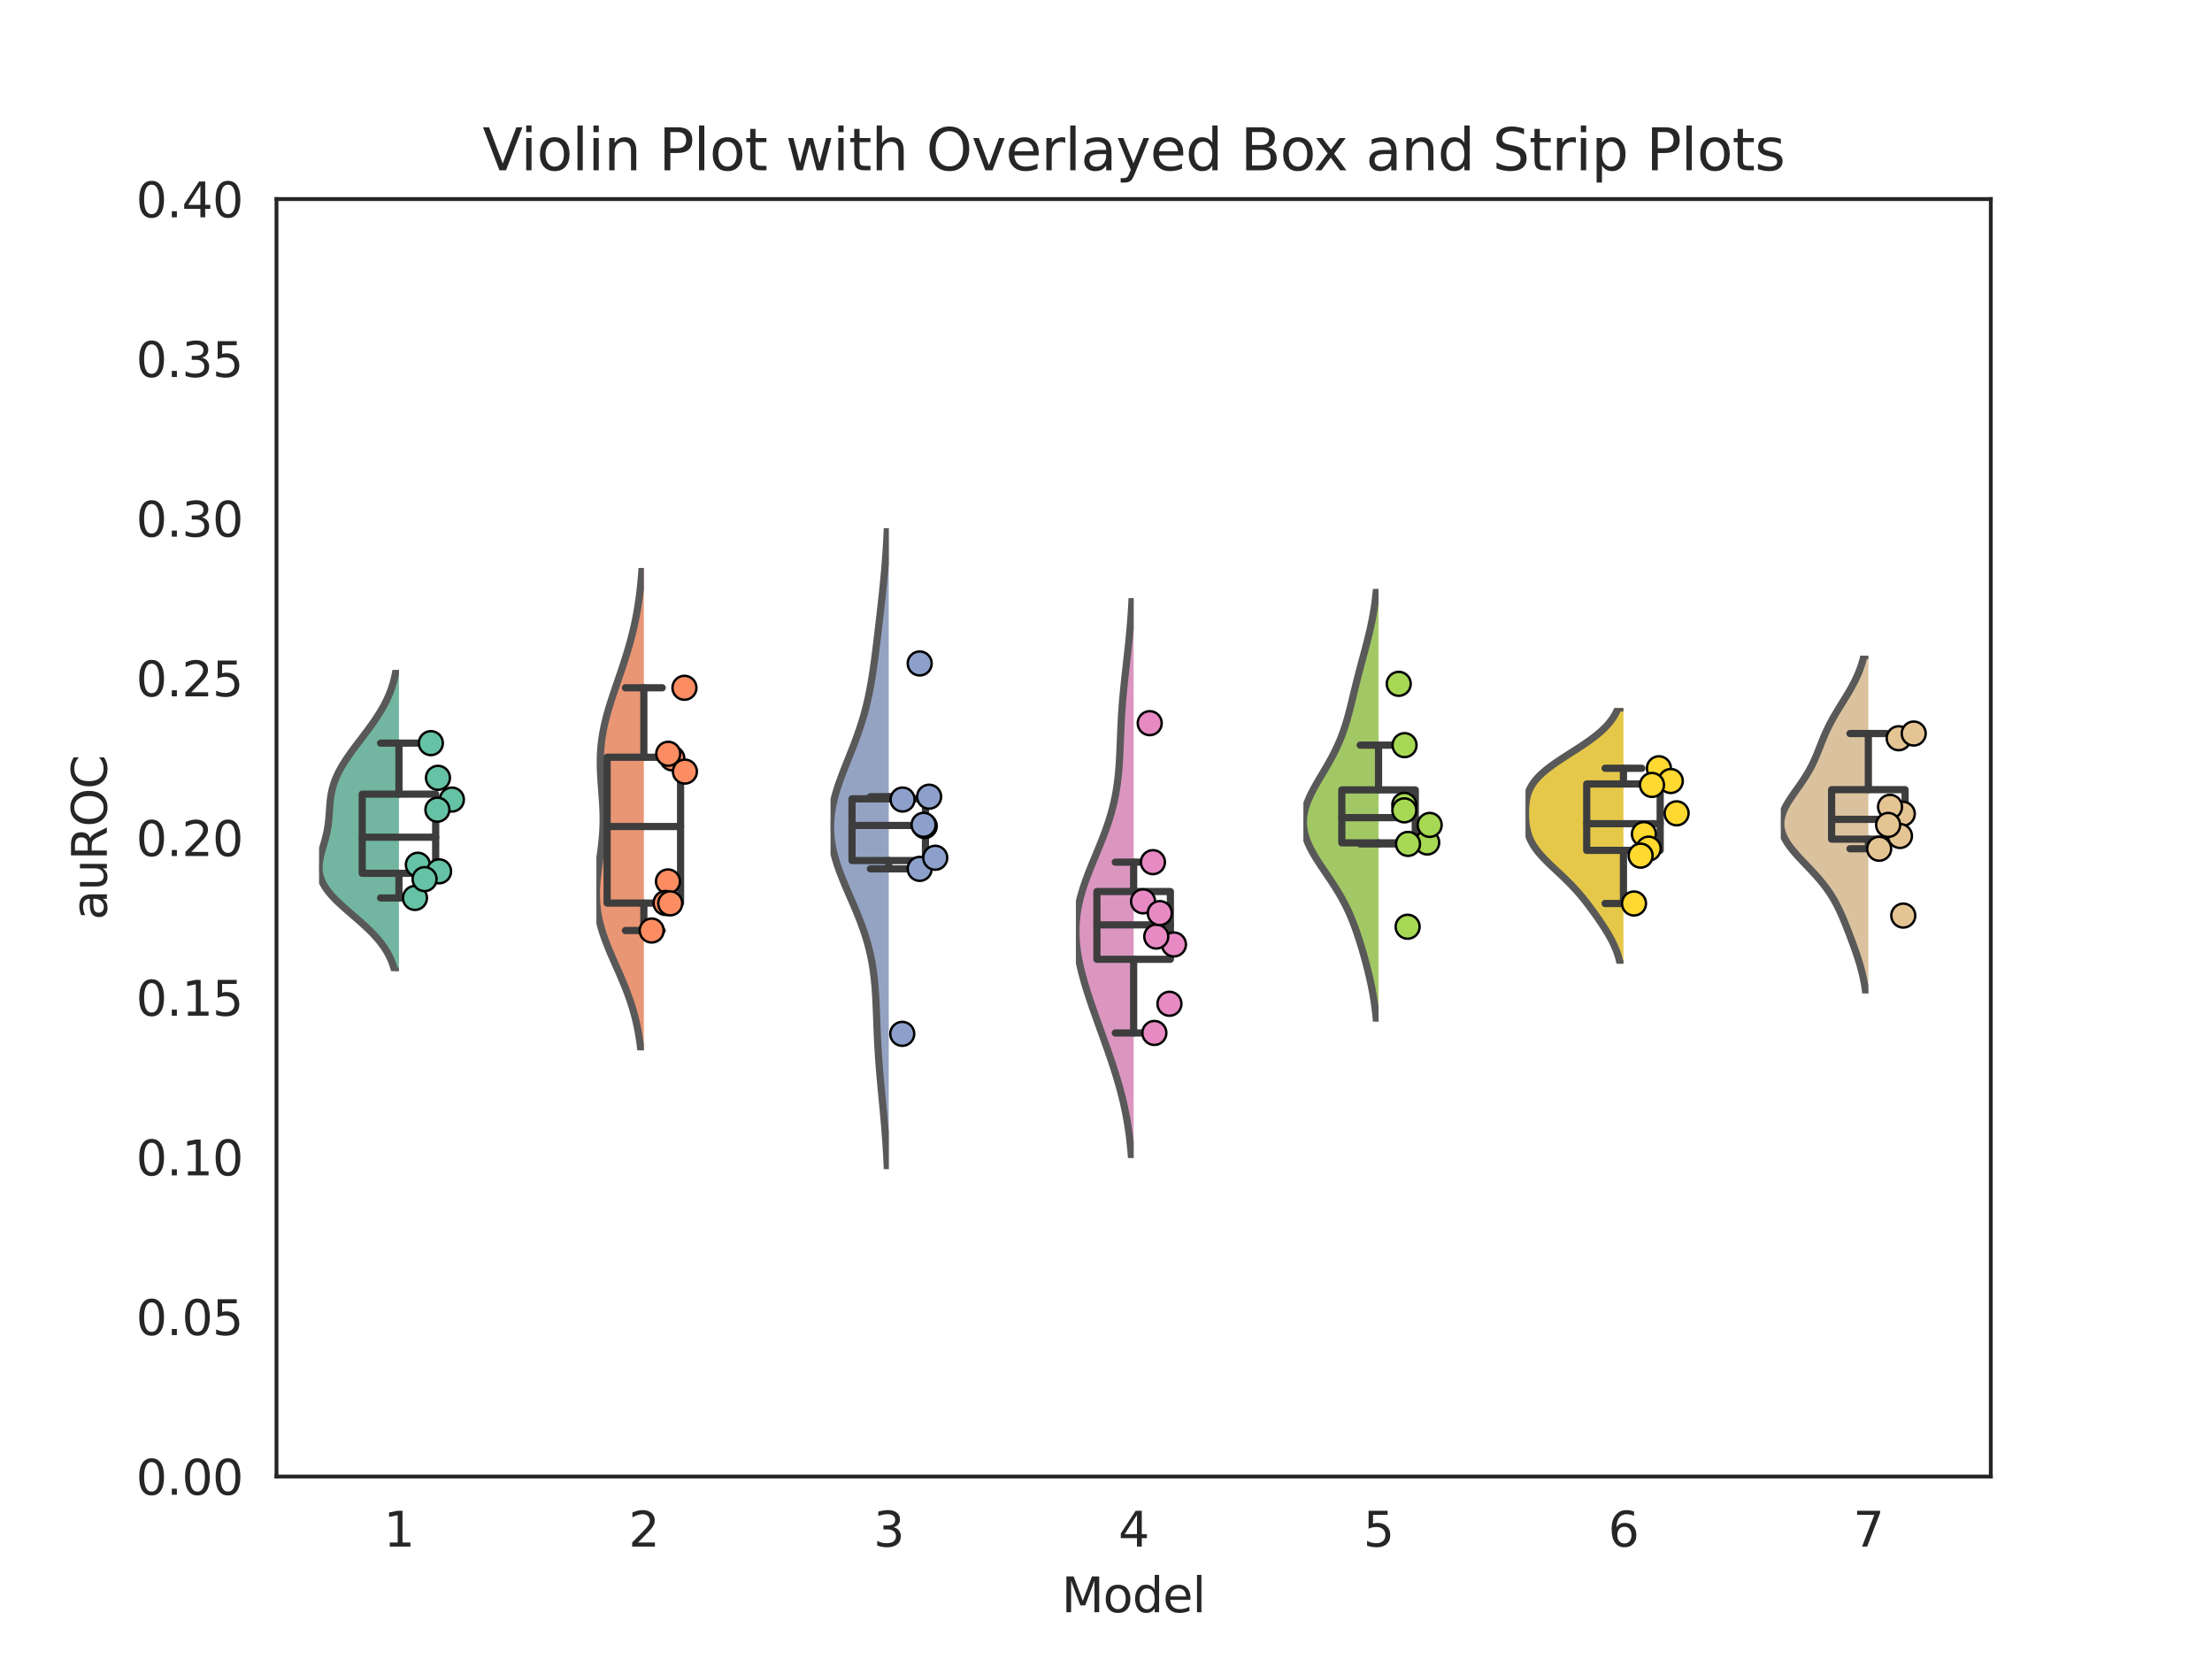 <?xml version="1.0" encoding="utf-8" standalone="no"?>
<!DOCTYPE svg PUBLIC "-//W3C//DTD SVG 1.1//EN"
  "http://www.w3.org/Graphics/SVG/1.1/DTD/svg11.dtd">
<svg xmlns:xlink="http://www.w3.org/1999/xlink" width="460.8pt" height="345.6pt" viewBox="0 0 460.8 345.6" xmlns="http://www.w3.org/2000/svg" version="1.1">
 <defs>
  <style type="text/css">*{stroke-linejoin: round; stroke-linecap: butt}</style>
 </defs>
 <g id="figure_1">
  <g id="patch_1">
   <path d="M 0 345.6 
L 460.8 345.6 
L 460.8 0 
L 0 0 
z
" style="fill: #ffffff"/>
  </g>
  <g id="axes_1">
   <g id="patch_2">
    <path d="M 57.6 307.584 
L 414.72 307.584 
L 414.72 41.472 
L 57.6 41.472 
z
" style="fill: #ffffff"/>
   </g>
   <g id="matplotlib.axis_1">
    <g id="xtick_1">
     <g id="text_1">
      <!-- 1 -->
      <g style="fill: #262626" transform="translate(79.927 322.182) scale(0.1 -0.1)">
       <defs>
        <path id="DejaVuSans-31" d="M 794 531 
L 1825 531 
L 1825 4091 
L 703 3866 
L 703 4441 
L 1819 4666 
L 2450 4666 
L 2450 531 
L 3481 531 
L 3481 0 
L 794 0 
L 794 531 
z
" transform="scale(0.016)"/>
       </defs>
       <use xlink:href="#DejaVuSans-31"/>
      </g>
     </g>
    </g>
    <g id="xtick_2">
     <g id="text_2">
      <!-- 2 -->
      <g style="fill: #262626" transform="translate(130.944 322.182) scale(0.1 -0.1)">
       <defs>
        <path id="DejaVuSans-32" d="M 1228 531 
L 3431 531 
L 3431 0 
L 469 0 
L 469 531 
Q 828 903 1448 1529 
Q 2069 2156 2228 2338 
Q 2531 2678 2651 2914 
Q 2772 3150 2772 3378 
Q 2772 3750 2511 3984 
Q 2250 4219 1831 4219 
Q 1534 4219 1204 4116 
Q 875 4013 500 3803 
L 500 4441 
Q 881 4594 1212 4672 
Q 1544 4750 1819 4750 
Q 2544 4750 2975 4387 
Q 3406 4025 3406 3419 
Q 3406 3131 3298 2873 
Q 3191 2616 2906 2266 
Q 2828 2175 2409 1742 
Q 1991 1309 1228 531 
z
" transform="scale(0.016)"/>
       </defs>
       <use xlink:href="#DejaVuSans-32"/>
      </g>
     </g>
    </g>
    <g id="xtick_3">
     <g id="text_3">
      <!-- 3 -->
      <g style="fill: #262626" transform="translate(181.962 322.182) scale(0.1 -0.1)">
       <defs>
        <path id="DejaVuSans-33" d="M 2597 2516 
Q 3050 2419 3304 2112 
Q 3559 1806 3559 1356 
Q 3559 666 3084 287 
Q 2609 -91 1734 -91 
Q 1441 -91 1130 -33 
Q 819 25 488 141 
L 488 750 
Q 750 597 1062 519 
Q 1375 441 1716 441 
Q 2309 441 2620 675 
Q 2931 909 2931 1356 
Q 2931 1769 2642 2001 
Q 2353 2234 1838 2234 
L 1294 2234 
L 1294 2753 
L 1863 2753 
Q 2328 2753 2575 2939 
Q 2822 3125 2822 3475 
Q 2822 3834 2567 4026 
Q 2313 4219 1838 4219 
Q 1578 4219 1281 4162 
Q 984 4106 628 3988 
L 628 4550 
Q 988 4650 1302 4700 
Q 1616 4750 1894 4750 
Q 2613 4750 3031 4423 
Q 3450 4097 3450 3541 
Q 3450 3153 3228 2886 
Q 3006 2619 2597 2516 
z
" transform="scale(0.016)"/>
       </defs>
       <use xlink:href="#DejaVuSans-33"/>
      </g>
     </g>
    </g>
    <g id="xtick_4">
     <g id="text_4">
      <!-- 4 -->
      <g style="fill: #262626" transform="translate(232.979 322.182) scale(0.1 -0.1)">
       <defs>
        <path id="DejaVuSans-34" d="M 2419 4116 
L 825 1625 
L 2419 1625 
L 2419 4116 
z
M 2253 4666 
L 3047 4666 
L 3047 1625 
L 3713 1625 
L 3713 1100 
L 3047 1100 
L 3047 0 
L 2419 0 
L 2419 1100 
L 313 1100 
L 313 1709 
L 2253 4666 
z
" transform="scale(0.016)"/>
       </defs>
       <use xlink:href="#DejaVuSans-34"/>
      </g>
     </g>
    </g>
    <g id="xtick_5">
     <g id="text_5">
      <!-- 5 -->
      <g style="fill: #262626" transform="translate(283.996 322.182) scale(0.1 -0.1)">
       <defs>
        <path id="DejaVuSans-35" d="M 691 4666 
L 3169 4666 
L 3169 4134 
L 1269 4134 
L 1269 2991 
Q 1406 3038 1543 3061 
Q 1681 3084 1819 3084 
Q 2600 3084 3056 2656 
Q 3513 2228 3513 1497 
Q 3513 744 3044 326 
Q 2575 -91 1722 -91 
Q 1428 -91 1123 -41 
Q 819 9 494 109 
L 494 744 
Q 775 591 1075 516 
Q 1375 441 1709 441 
Q 2250 441 2565 725 
Q 2881 1009 2881 1497 
Q 2881 1984 2565 2268 
Q 2250 2553 1709 2553 
Q 1456 2553 1204 2497 
Q 953 2441 691 2322 
L 691 4666 
z
" transform="scale(0.016)"/>
       </defs>
       <use xlink:href="#DejaVuSans-35"/>
      </g>
     </g>
    </g>
    <g id="xtick_6">
     <g id="text_6">
      <!-- 6 -->
      <g style="fill: #262626" transform="translate(335.013 322.182) scale(0.1 -0.1)">
       <defs>
        <path id="DejaVuSans-36" d="M 2113 2584 
Q 1688 2584 1439 2293 
Q 1191 2003 1191 1497 
Q 1191 994 1439 701 
Q 1688 409 2113 409 
Q 2538 409 2786 701 
Q 3034 994 3034 1497 
Q 3034 2003 2786 2293 
Q 2538 2584 2113 2584 
z
M 3366 4563 
L 3366 3988 
Q 3128 4100 2886 4159 
Q 2644 4219 2406 4219 
Q 1781 4219 1451 3797 
Q 1122 3375 1075 2522 
Q 1259 2794 1537 2939 
Q 1816 3084 2150 3084 
Q 2853 3084 3261 2657 
Q 3669 2231 3669 1497 
Q 3669 778 3244 343 
Q 2819 -91 2113 -91 
Q 1303 -91 875 529 
Q 447 1150 447 2328 
Q 447 3434 972 4092 
Q 1497 4750 2381 4750 
Q 2619 4750 2861 4703 
Q 3103 4656 3366 4563 
z
" transform="scale(0.016)"/>
       </defs>
       <use xlink:href="#DejaVuSans-36"/>
      </g>
     </g>
    </g>
    <g id="xtick_7">
     <g id="text_7">
      <!-- 7 -->
      <g style="fill: #262626" transform="translate(386.03 322.182) scale(0.1 -0.1)">
       <defs>
        <path id="DejaVuSans-37" d="M 525 4666 
L 3525 4666 
L 3525 4397 
L 1831 0 
L 1172 0 
L 2766 4134 
L 525 4134 
L 525 4666 
z
" transform="scale(0.016)"/>
       </defs>
       <use xlink:href="#DejaVuSans-37"/>
      </g>
     </g>
    </g>
    <g id="text_8">
     <!-- Model -->
     <g style="fill: #262626" transform="translate(221.147 335.861) scale(0.1 -0.1)">
      <defs>
       <path id="DejaVuSans-4d" d="M 628 4666 
L 1569 4666 
L 2759 1491 
L 3956 4666 
L 4897 4666 
L 4897 0 
L 4281 0 
L 4281 4097 
L 3078 897 
L 2444 897 
L 1241 4097 
L 1241 0 
L 628 0 
L 628 4666 
z
" transform="scale(0.016)"/>
       <path id="DejaVuSans-6f" d="M 1959 3097 
Q 1497 3097 1228 2736 
Q 959 2375 959 1747 
Q 959 1119 1226 758 
Q 1494 397 1959 397 
Q 2419 397 2687 759 
Q 2956 1122 2956 1747 
Q 2956 2369 2687 2733 
Q 2419 3097 1959 3097 
z
M 1959 3584 
Q 2709 3584 3137 3096 
Q 3566 2609 3566 1747 
Q 3566 888 3137 398 
Q 2709 -91 1959 -91 
Q 1206 -91 779 398 
Q 353 888 353 1747 
Q 353 2609 779 3096 
Q 1206 3584 1959 3584 
z
" transform="scale(0.016)"/>
       <path id="DejaVuSans-64" d="M 2906 2969 
L 2906 4863 
L 3481 4863 
L 3481 0 
L 2906 0 
L 2906 525 
Q 2725 213 2448 61 
Q 2172 -91 1784 -91 
Q 1150 -91 751 415 
Q 353 922 353 1747 
Q 353 2572 751 3078 
Q 1150 3584 1784 3584 
Q 2172 3584 2448 3432 
Q 2725 3281 2906 2969 
z
M 947 1747 
Q 947 1113 1208 752 
Q 1469 391 1925 391 
Q 2381 391 2643 752 
Q 2906 1113 2906 1747 
Q 2906 2381 2643 2742 
Q 2381 3103 1925 3103 
Q 1469 3103 1208 2742 
Q 947 2381 947 1747 
z
" transform="scale(0.016)"/>
       <path id="DejaVuSans-65" d="M 3597 1894 
L 3597 1613 
L 953 1613 
Q 991 1019 1311 708 
Q 1631 397 2203 397 
Q 2534 397 2845 478 
Q 3156 559 3463 722 
L 3463 178 
Q 3153 47 2828 -22 
Q 2503 -91 2169 -91 
Q 1331 -91 842 396 
Q 353 884 353 1716 
Q 353 2575 817 3079 
Q 1281 3584 2069 3584 
Q 2775 3584 3186 3129 
Q 3597 2675 3597 1894 
z
M 3022 2063 
Q 3016 2534 2758 2815 
Q 2500 3097 2075 3097 
Q 1594 3097 1305 2825 
Q 1016 2553 972 2059 
L 3022 2063 
z
" transform="scale(0.016)"/>
       <path id="DejaVuSans-6c" d="M 603 4863 
L 1178 4863 
L 1178 0 
L 603 0 
L 603 4863 
z
" transform="scale(0.016)"/>
      </defs>
      <use xlink:href="#DejaVuSans-4d"/>
      <use xlink:href="#DejaVuSans-6f" x="86.279"/>
      <use xlink:href="#DejaVuSans-64" x="147.461"/>
      <use xlink:href="#DejaVuSans-65" x="210.938"/>
      <use xlink:href="#DejaVuSans-6c" x="272.461"/>
     </g>
    </g>
   </g>
   <g id="matplotlib.axis_2">
    <g id="ytick_1">
     <g id="text_9">
      <!-- 0.00 -->
      <g style="fill: #262626" transform="translate(28.334 311.383) scale(0.1 -0.1)">
       <defs>
        <path id="DejaVuSans-30" d="M 2034 4250 
Q 1547 4250 1301 3770 
Q 1056 3291 1056 2328 
Q 1056 1369 1301 889 
Q 1547 409 2034 409 
Q 2525 409 2770 889 
Q 3016 1369 3016 2328 
Q 3016 3291 2770 3770 
Q 2525 4250 2034 4250 
z
M 2034 4750 
Q 2819 4750 3233 4129 
Q 3647 3509 3647 2328 
Q 3647 1150 3233 529 
Q 2819 -91 2034 -91 
Q 1250 -91 836 529 
Q 422 1150 422 2328 
Q 422 3509 836 4129 
Q 1250 4750 2034 4750 
z
" transform="scale(0.016)"/>
        <path id="DejaVuSans-2e" d="M 684 794 
L 1344 794 
L 1344 0 
L 684 0 
L 684 794 
z
" transform="scale(0.016)"/>
       </defs>
       <use xlink:href="#DejaVuSans-30"/>
       <use xlink:href="#DejaVuSans-2e" x="63.623"/>
       <use xlink:href="#DejaVuSans-30" x="95.41"/>
       <use xlink:href="#DejaVuSans-30" x="159.033"/>
      </g>
     </g>
    </g>
    <g id="ytick_2">
     <g id="text_10">
      <!-- 0.05 -->
      <g style="fill: #262626" transform="translate(28.334 278.119) scale(0.1 -0.1)">
       <use xlink:href="#DejaVuSans-30"/>
       <use xlink:href="#DejaVuSans-2e" x="63.623"/>
       <use xlink:href="#DejaVuSans-30" x="95.41"/>
       <use xlink:href="#DejaVuSans-35" x="159.033"/>
      </g>
     </g>
    </g>
    <g id="ytick_3">
     <g id="text_11">
      <!-- 0.10 -->
      <g style="fill: #262626" transform="translate(28.334 244.855) scale(0.1 -0.1)">
       <use xlink:href="#DejaVuSans-30"/>
       <use xlink:href="#DejaVuSans-2e" x="63.623"/>
       <use xlink:href="#DejaVuSans-31" x="95.41"/>
       <use xlink:href="#DejaVuSans-30" x="159.033"/>
      </g>
     </g>
    </g>
    <g id="ytick_4">
     <g id="text_12">
      <!-- 0.15 -->
      <g style="fill: #262626" transform="translate(28.334 211.591) scale(0.1 -0.1)">
       <use xlink:href="#DejaVuSans-30"/>
       <use xlink:href="#DejaVuSans-2e" x="63.623"/>
       <use xlink:href="#DejaVuSans-31" x="95.41"/>
       <use xlink:href="#DejaVuSans-35" x="159.033"/>
      </g>
     </g>
    </g>
    <g id="ytick_5">
     <g id="text_13">
      <!-- 0.20 -->
      <g style="fill: #262626" transform="translate(28.334 178.327) scale(0.1 -0.1)">
       <use xlink:href="#DejaVuSans-30"/>
       <use xlink:href="#DejaVuSans-2e" x="63.623"/>
       <use xlink:href="#DejaVuSans-32" x="95.41"/>
       <use xlink:href="#DejaVuSans-30" x="159.033"/>
      </g>
     </g>
    </g>
    <g id="ytick_6">
     <g id="text_14">
      <!-- 0.25 -->
      <g style="fill: #262626" transform="translate(28.334 145.063) scale(0.1 -0.1)">
       <use xlink:href="#DejaVuSans-30"/>
       <use xlink:href="#DejaVuSans-2e" x="63.623"/>
       <use xlink:href="#DejaVuSans-32" x="95.41"/>
       <use xlink:href="#DejaVuSans-35" x="159.033"/>
      </g>
     </g>
    </g>
    <g id="ytick_7">
     <g id="text_15">
      <!-- 0.30 -->
      <g style="fill: #262626" transform="translate(28.334 111.799) scale(0.1 -0.1)">
       <use xlink:href="#DejaVuSans-30"/>
       <use xlink:href="#DejaVuSans-2e" x="63.623"/>
       <use xlink:href="#DejaVuSans-33" x="95.41"/>
       <use xlink:href="#DejaVuSans-30" x="159.033"/>
      </g>
     </g>
    </g>
    <g id="ytick_8">
     <g id="text_16">
      <!-- 0.35 -->
      <g style="fill: #262626" transform="translate(28.334 78.535) scale(0.1 -0.1)">
       <use xlink:href="#DejaVuSans-30"/>
       <use xlink:href="#DejaVuSans-2e" x="63.623"/>
       <use xlink:href="#DejaVuSans-33" x="95.41"/>
       <use xlink:href="#DejaVuSans-35" x="159.033"/>
      </g>
     </g>
    </g>
    <g id="ytick_9">
     <g id="text_17">
      <!-- 0.40 -->
      <g style="fill: #262626" transform="translate(28.334 45.271) scale(0.1 -0.1)">
       <use xlink:href="#DejaVuSans-30"/>
       <use xlink:href="#DejaVuSans-2e" x="63.623"/>
       <use xlink:href="#DejaVuSans-34" x="95.41"/>
       <use xlink:href="#DejaVuSans-30" x="159.033"/>
      </g>
     </g>
    </g>
    <g id="text_18">
     <!-- auROC -->
     <g style="fill: #262626" transform="translate(22.255 191.662) rotate(-90) scale(0.1 -0.1)">
      <defs>
       <path id="DejaVuSans-61" d="M 2194 1759 
Q 1497 1759 1228 1600 
Q 959 1441 959 1056 
Q 959 750 1161 570 
Q 1363 391 1709 391 
Q 2188 391 2477 730 
Q 2766 1069 2766 1631 
L 2766 1759 
L 2194 1759 
z
M 3341 1997 
L 3341 0 
L 2766 0 
L 2766 531 
Q 2569 213 2275 61 
Q 1981 -91 1556 -91 
Q 1019 -91 701 211 
Q 384 513 384 1019 
Q 384 1609 779 1909 
Q 1175 2209 1959 2209 
L 2766 2209 
L 2766 2266 
Q 2766 2663 2505 2880 
Q 2244 3097 1772 3097 
Q 1472 3097 1187 3025 
Q 903 2953 641 2809 
L 641 3341 
Q 956 3463 1253 3523 
Q 1550 3584 1831 3584 
Q 2591 3584 2966 3190 
Q 3341 2797 3341 1997 
z
" transform="scale(0.016)"/>
       <path id="DejaVuSans-75" d="M 544 1381 
L 544 3500 
L 1119 3500 
L 1119 1403 
Q 1119 906 1312 657 
Q 1506 409 1894 409 
Q 2359 409 2629 706 
Q 2900 1003 2900 1516 
L 2900 3500 
L 3475 3500 
L 3475 0 
L 2900 0 
L 2900 538 
Q 2691 219 2414 64 
Q 2138 -91 1772 -91 
Q 1169 -91 856 284 
Q 544 659 544 1381 
z
M 1991 3584 
L 1991 3584 
z
" transform="scale(0.016)"/>
       <path id="DejaVuSans-52" d="M 2841 2188 
Q 3044 2119 3236 1894 
Q 3428 1669 3622 1275 
L 4263 0 
L 3584 0 
L 2988 1197 
Q 2756 1666 2539 1819 
Q 2322 1972 1947 1972 
L 1259 1972 
L 1259 0 
L 628 0 
L 628 4666 
L 2053 4666 
Q 2853 4666 3247 4331 
Q 3641 3997 3641 3322 
Q 3641 2881 3436 2590 
Q 3231 2300 2841 2188 
z
M 1259 4147 
L 1259 2491 
L 2053 2491 
Q 2509 2491 2742 2702 
Q 2975 2913 2975 3322 
Q 2975 3731 2742 3939 
Q 2509 4147 2053 4147 
L 1259 4147 
z
" transform="scale(0.016)"/>
       <path id="DejaVuSans-4f" d="M 2522 4238 
Q 1834 4238 1429 3725 
Q 1025 3213 1025 2328 
Q 1025 1447 1429 934 
Q 1834 422 2522 422 
Q 3209 422 3611 934 
Q 4013 1447 4013 2328 
Q 4013 3213 3611 3725 
Q 3209 4238 2522 4238 
z
M 2522 4750 
Q 3503 4750 4090 4092 
Q 4678 3434 4678 2328 
Q 4678 1225 4090 567 
Q 3503 -91 2522 -91 
Q 1538 -91 948 565 
Q 359 1222 359 2328 
Q 359 3434 948 4092 
Q 1538 4750 2522 4750 
z
" transform="scale(0.016)"/>
       <path id="DejaVuSans-43" d="M 4122 4306 
L 4122 3641 
Q 3803 3938 3442 4084 
Q 3081 4231 2675 4231 
Q 1875 4231 1450 3742 
Q 1025 3253 1025 2328 
Q 1025 1406 1450 917 
Q 1875 428 2675 428 
Q 3081 428 3442 575 
Q 3803 722 4122 1019 
L 4122 359 
Q 3791 134 3420 21 
Q 3050 -91 2638 -91 
Q 1578 -91 968 557 
Q 359 1206 359 2328 
Q 359 3453 968 4101 
Q 1578 4750 2638 4750 
Q 3056 4750 3426 4639 
Q 3797 4528 4122 4306 
z
" transform="scale(0.016)"/>
      </defs>
      <use xlink:href="#DejaVuSans-61"/>
      <use xlink:href="#DejaVuSans-75" x="61.279"/>
      <use xlink:href="#DejaVuSans-52" x="124.658"/>
      <use xlink:href="#DejaVuSans-4f" x="194.141"/>
      <use xlink:href="#DejaVuSans-43" x="272.852"/>
     </g>
    </g>
   </g>
   <g id="PolyCollection_1">
    <defs>
     <path id="md6c788456d" d="M 83.974 -143.294 
L 82.243 -143.294 
L 82.069 -143.928 
L 81.867 -144.562 
L 81.635 -145.195 
L 81.371 -145.829 
L 81.072 -146.463 
L 80.735 -147.097 
L 80.359 -147.731 
L 79.943 -148.365 
L 79.487 -148.998 
L 78.989 -149.632 
L 78.45 -150.266 
L 77.872 -150.9 
L 77.258 -151.534 
L 76.61 -152.167 
L 75.933 -152.801 
L 75.231 -153.435 
L 74.512 -154.069 
L 73.781 -154.703 
L 73.045 -155.337 
L 72.314 -155.97 
L 71.596 -156.604 
L 70.898 -157.238 
L 70.229 -157.872 
L 69.598 -158.506 
L 69.012 -159.139 
L 68.477 -159.773 
L 68 -160.407 
L 67.585 -161.041 
L 67.235 -161.675 
L 66.951 -162.308 
L 66.735 -162.942 
L 66.583 -163.576 
L 66.495 -164.21 
L 66.465 -164.844 
L 66.487 -165.478 
L 66.556 -166.111 
L 66.663 -166.745 
L 66.802 -167.379 
L 66.963 -168.013 
L 67.139 -168.647 
L 67.323 -169.28 
L 67.507 -169.914 
L 67.685 -170.548 
L 67.852 -171.182 
L 68.004 -171.816 
L 68.139 -172.449 
L 68.255 -173.083 
L 68.352 -173.717 
L 68.433 -174.351 
L 68.498 -174.985 
L 68.552 -175.619 
L 68.598 -176.252 
L 68.64 -176.886 
L 68.685 -177.52 
L 68.735 -178.154 
L 68.797 -178.788 
L 68.875 -179.421 
L 68.972 -180.055 
L 69.093 -180.689 
L 69.24 -181.323 
L 69.415 -181.957 
L 69.619 -182.591 
L 69.854 -183.224 
L 70.12 -183.858 
L 70.415 -184.492 
L 70.739 -185.126 
L 71.09 -185.76 
L 71.467 -186.393 
L 71.866 -187.027 
L 72.285 -187.661 
L 72.722 -188.295 
L 73.173 -188.929 
L 73.637 -189.562 
L 74.109 -190.196 
L 74.588 -190.83 
L 75.07 -191.464 
L 75.552 -192.098 
L 76.032 -192.732 
L 76.507 -193.365 
L 76.975 -193.999 
L 77.433 -194.633 
L 77.879 -195.267 
L 78.312 -195.901 
L 78.728 -196.534 
L 79.126 -197.168 
L 79.506 -197.802 
L 79.865 -198.436 
L 80.203 -199.07 
L 80.519 -199.704 
L 80.813 -200.337 
L 81.085 -200.971 
L 81.334 -201.605 
L 81.561 -202.239 
L 81.766 -202.873 
L 81.952 -203.506 
L 82.117 -204.14 
L 82.264 -204.774 
L 82.393 -205.408 
L 82.506 -206.042 
L 83.711 -206.042 
L 83.711 -206.042 
L 83.824 -205.408 
L 83.954 -204.774 
L 84.1 -204.14 
L 84.266 -203.506 
L 84.451 -202.873 
L 84.656 -202.239 
L 84.883 -201.605 
L 85.133 -200.971 
L 85.404 -200.337 
L 85.698 -199.704 
L 86.014 -199.07 
L 86.352 -198.436 
L 86.711 -197.802 
L 87.091 -197.168 
L 87.489 -196.534 
L 87.906 -195.901 
L 88.338 -195.267 
L 88.784 -194.633 
L 89.242 -193.999 
L 89.71 -193.365 
L 90.185 -192.732 
L 90.665 -192.098 
L 91.147 -191.464 
L 91.629 -190.83 
L 92.108 -190.196 
L 92.58 -189.562 
L 93.044 -188.929 
L 93.495 -188.295 
L 93.932 -187.661 
L 94.352 -187.027 
L 94.751 -186.393 
L 95.127 -185.76 
L 95.478 -185.126 
L 95.802 -184.492 
L 96.097 -183.858 
L 96.363 -183.224 
L 96.598 -182.591 
L 96.802 -181.957 
L 96.977 -181.323 
L 97.124 -180.689 
L 97.245 -180.055 
L 97.342 -179.421 
L 97.42 -178.788 
L 97.482 -178.154 
L 97.533 -177.52 
L 97.577 -176.886 
L 97.619 -176.252 
L 97.665 -175.619 
L 97.719 -174.985 
L 97.784 -174.351 
L 97.865 -173.717 
L 97.962 -173.083 
L 98.079 -172.449 
L 98.213 -171.816 
L 98.366 -171.182 
L 98.533 -170.548 
L 98.71 -169.914 
L 98.894 -169.28 
L 99.078 -168.647 
L 99.254 -168.013 
L 99.415 -167.379 
L 99.554 -166.745 
L 99.661 -166.111 
L 99.73 -165.478 
L 99.752 -164.844 
L 99.722 -164.21 
L 99.634 -163.576 
L 99.483 -162.942 
L 99.266 -162.308 
L 98.983 -161.675 
L 98.632 -161.041 
L 98.217 -160.407 
L 97.74 -159.773 
L 97.205 -159.139 
L 96.619 -158.506 
L 95.988 -157.872 
L 95.319 -157.238 
L 94.621 -156.604 
L 93.903 -155.97 
L 93.172 -155.337 
L 92.437 -154.703 
L 91.706 -154.069 
L 90.986 -153.435 
L 90.284 -152.801 
L 89.607 -152.167 
L 88.959 -151.534 
L 88.345 -150.9 
L 87.767 -150.266 
L 87.229 -149.632 
L 86.731 -148.998 
L 86.274 -148.365 
L 85.858 -147.731 
L 85.482 -147.097 
L 85.146 -146.463 
L 84.846 -145.829 
L 84.582 -145.195 
L 84.35 -144.562 
L 84.148 -143.928 
L 83.974 -143.294 
z
" style="stroke: #595959; stroke-width: 1.5"/>
    </defs>
    <g clip-path="url(#pbb8b6e9ad0)">
     <use xlink:href="#md6c788456d" x="0" y="345.6" style="fill: #72b6a1; stroke: #595959; stroke-width: 1.5"/>
    </g>
   </g>
   <g id="PolyCollection_2">
    <defs>
     <path id="mfef1aa9123" d="M 134.74 -126.793 
L 133.511 -126.793 
L 133.391 -127.808 
L 133.252 -128.823 
L 133.093 -129.838 
L 132.913 -130.853 
L 132.711 -131.868 
L 132.484 -132.883 
L 132.233 -133.898 
L 131.956 -134.913 
L 131.654 -135.928 
L 131.327 -136.943 
L 130.976 -137.958 
L 130.602 -138.973 
L 130.207 -139.988 
L 129.794 -141.003 
L 129.366 -142.018 
L 128.926 -143.033 
L 128.48 -144.048 
L 128.032 -145.063 
L 127.587 -146.078 
L 127.15 -147.093 
L 126.727 -148.108 
L 126.324 -149.123 
L 125.945 -150.138 
L 125.595 -151.153 
L 125.28 -152.168 
L 125.003 -153.183 
L 124.767 -154.198 
L 124.573 -155.213 
L 124.424 -156.228 
L 124.32 -157.243 
L 124.258 -158.258 
L 124.238 -159.273 
L 124.256 -160.288 
L 124.309 -161.303 
L 124.391 -162.318 
L 124.497 -163.333 
L 124.621 -164.348 
L 124.758 -165.364 
L 124.9 -166.379 
L 125.042 -167.394 
L 125.178 -168.409 
L 125.304 -169.424 
L 125.414 -170.439 
L 125.504 -171.454 
L 125.573 -172.469 
L 125.619 -173.484 
L 125.641 -174.499 
L 125.64 -175.514 
L 125.617 -176.529 
L 125.575 -177.544 
L 125.518 -178.559 
L 125.449 -179.574 
L 125.373 -180.589 
L 125.296 -181.604 
L 125.221 -182.619 
L 125.154 -183.634 
L 125.1 -184.649 
L 125.064 -185.664 
L 125.049 -186.679 
L 125.059 -187.694 
L 125.096 -188.709 
L 125.163 -189.724 
L 125.261 -190.739 
L 125.389 -191.754 
L 125.549 -192.769 
L 125.738 -193.784 
L 125.956 -194.799 
L 126.2 -195.814 
L 126.468 -196.829 
L 126.756 -197.844 
L 127.063 -198.859 
L 127.385 -199.874 
L 127.718 -200.889 
L 128.059 -201.904 
L 128.405 -202.919 
L 128.754 -203.934 
L 129.101 -204.949 
L 129.445 -205.964 
L 129.784 -206.979 
L 130.115 -207.994 
L 130.435 -209.009 
L 130.745 -210.024 
L 131.041 -211.039 
L 131.324 -212.054 
L 131.592 -213.069 
L 131.845 -214.084 
L 132.081 -215.099 
L 132.302 -216.115 
L 132.506 -217.13 
L 132.695 -218.145 
L 132.867 -219.16 
L 133.025 -220.175 
L 133.167 -221.19 
L 133.296 -222.205 
L 133.411 -223.22 
L 133.513 -224.235 
L 133.603 -225.25 
L 133.683 -226.265 
L 133.753 -227.28 
L 134.499 -227.28 
L 134.499 -227.28 
L 134.568 -226.265 
L 134.648 -225.25 
L 134.739 -224.235 
L 134.841 -223.22 
L 134.956 -222.205 
L 135.084 -221.19 
L 135.227 -220.175 
L 135.384 -219.16 
L 135.557 -218.145 
L 135.745 -217.13 
L 135.95 -216.115 
L 136.17 -215.099 
L 136.407 -214.084 
L 136.659 -213.069 
L 136.927 -212.054 
L 137.21 -211.039 
L 137.507 -210.024 
L 137.816 -209.009 
L 138.137 -207.994 
L 138.467 -206.979 
L 138.806 -205.964 
L 139.15 -204.949 
L 139.498 -203.934 
L 139.846 -202.919 
L 140.193 -201.904 
L 140.534 -200.889 
L 140.867 -199.874 
L 141.188 -198.859 
L 141.495 -197.844 
L 141.784 -196.829 
L 142.052 -195.814 
L 142.296 -194.799 
L 142.513 -193.784 
L 142.703 -192.769 
L 142.862 -191.754 
L 142.991 -190.739 
L 143.088 -189.724 
L 143.155 -188.709 
L 143.192 -187.694 
L 143.202 -186.679 
L 143.187 -185.664 
L 143.151 -184.649 
L 143.097 -183.634 
L 143.031 -182.619 
L 142.956 -181.604 
L 142.878 -180.589 
L 142.802 -179.574 
L 142.733 -178.559 
L 142.676 -177.544 
L 142.634 -176.529 
L 142.612 -175.514 
L 142.611 -174.499 
L 142.633 -173.484 
L 142.678 -172.469 
L 142.747 -171.454 
L 142.838 -170.439 
L 142.948 -169.424 
L 143.073 -168.409 
L 143.209 -167.394 
L 143.352 -166.379 
L 143.494 -165.364 
L 143.63 -164.348 
L 143.755 -163.333 
L 143.861 -162.318 
L 143.943 -161.303 
L 143.995 -160.288 
L 144.013 -159.273 
L 143.993 -158.258 
L 143.932 -157.243 
L 143.827 -156.228 
L 143.678 -155.213 
L 143.485 -154.198 
L 143.248 -153.183 
L 142.971 -152.168 
L 142.656 -151.153 
L 142.307 -150.138 
L 141.928 -149.123 
L 141.524 -148.108 
L 141.101 -147.093 
L 140.665 -146.078 
L 140.219 -145.063 
L 139.771 -144.048 
L 139.325 -143.033 
L 138.886 -142.018 
L 138.458 -141.003 
L 138.045 -139.988 
L 137.65 -138.973 
L 137.276 -137.958 
L 136.924 -136.943 
L 136.597 -135.928 
L 136.295 -134.913 
L 136.019 -133.898 
L 135.767 -132.883 
L 135.541 -131.868 
L 135.338 -130.853 
L 135.158 -129.838 
L 134.999 -128.823 
L 134.861 -127.808 
L 134.74 -126.793 
z
" style="stroke: #595959; stroke-width: 1.5"/>
    </defs>
    <g clip-path="url(#p85291d3399)">
     <use xlink:href="#mfef1aa9123" x="0" y="345.6" style="fill: #e99675; stroke: #595959; stroke-width: 1.5"/>
    </g>
   </g>
   <g id="PolyCollection_3">
    <defs>
     <path id="m1420c11823" d="M 185.435 -102.058 
L 184.85 -102.058 
L 184.79 -103.406 
L 184.721 -104.755 
L 184.644 -106.104 
L 184.557 -107.452 
L 184.462 -108.801 
L 184.359 -110.149 
L 184.247 -111.498 
L 184.129 -112.846 
L 184.006 -114.195 
L 183.879 -115.543 
L 183.75 -116.892 
L 183.621 -118.24 
L 183.494 -119.589 
L 183.372 -120.937 
L 183.255 -122.286 
L 183.146 -123.634 
L 183.046 -124.983 
L 182.956 -126.331 
L 182.876 -127.68 
L 182.806 -129.028 
L 182.745 -130.377 
L 182.691 -131.726 
L 182.64 -133.074 
L 182.59 -134.423 
L 182.536 -135.771 
L 182.474 -137.12 
L 182.398 -138.468 
L 182.303 -139.817 
L 182.183 -141.165 
L 182.033 -142.514 
L 181.848 -143.862 
L 181.624 -145.211 
L 181.357 -146.559 
L 181.046 -147.908 
L 180.688 -149.256 
L 180.284 -150.605 
L 179.836 -151.953 
L 179.348 -153.302 
L 178.825 -154.651 
L 178.273 -155.999 
L 177.7 -157.348 
L 177.116 -158.696 
L 176.532 -160.045 
L 175.958 -161.393 
L 175.405 -162.742 
L 174.887 -164.09 
L 174.413 -165.439 
L 173.994 -166.787 
L 173.64 -168.136 
L 173.36 -169.484 
L 173.158 -170.833 
L 173.041 -172.181 
L 173.01 -173.53 
L 173.065 -174.878 
L 173.205 -176.227 
L 173.424 -177.575 
L 173.718 -178.924 
L 174.077 -180.273 
L 174.494 -181.621 
L 174.956 -182.97 
L 175.455 -184.318 
L 175.977 -185.667 
L 176.513 -187.015 
L 177.052 -188.364 
L 177.585 -189.712 
L 178.102 -191.061 
L 178.597 -192.409 
L 179.065 -193.758 
L 179.502 -195.106 
L 179.906 -196.455 
L 180.275 -197.803 
L 180.611 -199.152 
L 180.915 -200.5 
L 181.189 -201.849 
L 181.438 -203.198 
L 181.664 -204.546 
L 181.872 -205.895 
L 182.065 -207.243 
L 182.246 -208.592 
L 182.42 -209.94 
L 182.587 -211.289 
L 182.751 -212.637 
L 182.912 -213.986 
L 183.071 -215.334 
L 183.228 -216.683 
L 183.384 -218.031 
L 183.537 -219.38 
L 183.686 -220.728 
L 183.831 -222.077 
L 183.971 -223.425 
L 184.103 -224.774 
L 184.228 -226.122 
L 184.345 -227.471 
L 184.452 -228.82 
L 184.55 -230.168 
L 184.639 -231.517 
L 184.718 -232.865 
L 184.788 -234.214 
L 184.849 -235.562 
L 185.437 -235.562 
L 185.437 -235.562 
L 185.498 -234.214 
L 185.568 -232.865 
L 185.647 -231.517 
L 185.735 -230.168 
L 185.833 -228.82 
L 185.941 -227.471 
L 186.057 -226.122 
L 186.182 -224.774 
L 186.315 -223.425 
L 186.454 -222.077 
L 186.599 -220.728 
L 186.749 -219.38 
L 186.902 -218.031 
L 187.057 -216.683 
L 187.215 -215.334 
L 187.374 -213.986 
L 187.535 -212.637 
L 187.699 -211.289 
L 187.866 -209.94 
L 188.039 -208.592 
L 188.221 -207.243 
L 188.414 -205.895 
L 188.622 -204.546 
L 188.848 -203.198 
L 189.097 -201.849 
L 189.371 -200.5 
L 189.675 -199.152 
L 190.011 -197.803 
L 190.38 -196.455 
L 190.784 -195.106 
L 191.22 -193.758 
L 191.688 -192.409 
L 192.184 -191.061 
L 192.701 -189.712 
L 193.233 -188.364 
L 193.772 -187.015 
L 194.308 -185.667 
L 194.831 -184.318 
L 195.329 -182.97 
L 195.792 -181.621 
L 196.208 -180.273 
L 196.568 -178.924 
L 196.861 -177.575 
L 197.081 -176.227 
L 197.221 -174.878 
L 197.276 -173.53 
L 197.245 -172.181 
L 197.127 -170.833 
L 196.926 -169.484 
L 196.646 -168.136 
L 196.292 -166.787 
L 195.873 -165.439 
L 195.399 -164.09 
L 194.88 -162.742 
L 194.328 -161.393 
L 193.754 -160.045 
L 193.169 -158.696 
L 192.585 -157.348 
L 192.013 -155.999 
L 191.461 -154.651 
L 190.938 -153.302 
L 190.45 -151.953 
L 190.002 -150.605 
L 189.598 -149.256 
L 189.24 -147.908 
L 188.928 -146.559 
L 188.662 -145.211 
L 188.437 -143.862 
L 188.253 -142.514 
L 188.103 -141.165 
L 187.983 -139.817 
L 187.888 -138.468 
L 187.812 -137.12 
L 187.749 -135.771 
L 187.696 -134.423 
L 187.646 -133.074 
L 187.595 -131.726 
L 187.54 -130.377 
L 187.479 -129.028 
L 187.409 -127.68 
L 187.33 -126.331 
L 187.24 -124.983 
L 187.14 -123.634 
L 187.031 -122.286 
L 186.914 -120.937 
L 186.791 -119.589 
L 186.665 -118.24 
L 186.536 -116.892 
L 186.407 -115.543 
L 186.28 -114.195 
L 186.156 -112.846 
L 186.038 -111.498 
L 185.927 -110.149 
L 185.824 -108.801 
L 185.728 -107.452 
L 185.642 -106.104 
L 185.564 -104.755 
L 185.496 -103.406 
L 185.435 -102.058 
z
" style="stroke: #595959; stroke-width: 1.5"/>
    </defs>
    <g clip-path="url(#p5788368ed7)">
     <use xlink:href="#m1420c11823" x="0" y="345.6" style="fill: #95a3c3; stroke: #595959; stroke-width: 1.5"/>
    </g>
   </g>
   <g id="PolyCollection_4">
    <defs>
     <path id="mce2ac3afab" d="M 236.601 -104.36 
L 235.719 -104.36 
L 235.626 -105.538 
L 235.518 -106.716 
L 235.393 -107.894 
L 235.251 -109.073 
L 235.09 -110.251 
L 234.909 -111.429 
L 234.707 -112.607 
L 234.485 -113.786 
L 234.241 -114.964 
L 233.976 -116.142 
L 233.69 -117.32 
L 233.383 -118.499 
L 233.058 -119.677 
L 232.714 -120.855 
L 232.353 -122.033 
L 231.978 -123.212 
L 231.59 -124.39 
L 231.19 -125.568 
L 230.782 -126.746 
L 230.366 -127.925 
L 229.946 -129.103 
L 229.522 -130.281 
L 229.097 -131.459 
L 228.674 -132.638 
L 228.253 -133.816 
L 227.837 -134.994 
L 227.429 -136.172 
L 227.03 -137.351 
L 226.643 -138.529 
L 226.271 -139.707 
L 225.917 -140.885 
L 225.584 -142.064 
L 225.276 -143.242 
L 224.997 -144.42 
L 224.749 -145.598 
L 224.538 -146.777 
L 224.367 -147.955 
L 224.24 -149.133 
L 224.16 -150.311 
L 224.129 -151.489 
L 224.15 -152.668 
L 224.224 -153.846 
L 224.351 -155.024 
L 224.531 -156.202 
L 224.763 -157.381 
L 225.044 -158.559 
L 225.37 -159.737 
L 225.737 -160.915 
L 226.141 -162.094 
L 226.575 -163.272 
L 227.033 -164.45 
L 227.508 -165.628 
L 227.993 -166.807 
L 228.482 -167.985 
L 228.967 -169.163 
L 229.442 -170.341 
L 229.901 -171.52 
L 230.339 -172.698 
L 230.751 -173.876 
L 231.134 -175.054 
L 231.484 -176.233 
L 231.801 -177.411 
L 232.082 -178.589 
L 232.328 -179.767 
L 232.541 -180.946 
L 232.721 -182.124 
L 232.872 -183.302 
L 232.996 -184.48 
L 233.097 -185.659 
L 233.18 -186.837 
L 233.247 -188.015 
L 233.304 -189.193 
L 233.354 -190.372 
L 233.401 -191.55 
L 233.449 -192.728 
L 233.5 -193.906 
L 233.558 -195.085 
L 233.623 -196.263 
L 233.697 -197.441 
L 233.782 -198.619 
L 233.876 -199.798 
L 233.98 -200.976 
L 234.093 -202.154 
L 234.213 -203.332 
L 234.339 -204.511 
L 234.469 -205.689 
L 234.602 -206.867 
L 234.735 -208.045 
L 234.867 -209.223 
L 234.996 -210.402 
L 235.12 -211.58 
L 235.238 -212.758 
L 235.349 -213.936 
L 235.453 -215.115 
L 235.548 -216.293 
L 235.635 -217.471 
L 235.713 -218.649 
L 235.782 -219.828 
L 235.843 -221.006 
L 236.477 -221.006 
L 236.477 -221.006 
L 236.538 -219.828 
L 236.607 -218.649 
L 236.685 -217.471 
L 236.772 -216.293 
L 236.867 -215.115 
L 236.971 -213.936 
L 237.082 -212.758 
L 237.2 -211.58 
L 237.324 -210.402 
L 237.453 -209.223 
L 237.585 -208.045 
L 237.718 -206.867 
L 237.851 -205.689 
L 237.981 -204.511 
L 238.107 -203.332 
L 238.227 -202.154 
L 238.34 -200.976 
L 238.444 -199.798 
L 238.538 -198.619 
L 238.623 -197.441 
L 238.697 -196.263 
L 238.762 -195.085 
L 238.82 -193.906 
L 238.871 -192.728 
L 238.919 -191.55 
L 238.966 -190.372 
L 239.016 -189.193 
L 239.073 -188.015 
L 239.14 -186.837 
L 239.223 -185.659 
L 239.324 -184.48 
L 239.448 -183.302 
L 239.599 -182.124 
L 239.779 -180.946 
L 239.992 -179.767 
L 240.238 -178.589 
L 240.519 -177.411 
L 240.836 -176.233 
L 241.186 -175.054 
L 241.569 -173.876 
L 241.981 -172.698 
L 242.419 -171.52 
L 242.878 -170.341 
L 243.353 -169.163 
L 243.838 -167.985 
L 244.327 -166.807 
L 244.812 -165.628 
L 245.287 -164.45 
L 245.745 -163.272 
L 246.179 -162.094 
L 246.583 -160.915 
L 246.95 -159.737 
L 247.276 -158.559 
L 247.557 -157.381 
L 247.789 -156.202 
L 247.969 -155.024 
L 248.096 -153.846 
L 248.17 -152.668 
L 248.191 -151.489 
L 248.16 -150.311 
L 248.08 -149.133 
L 247.953 -147.955 
L 247.782 -146.777 
L 247.571 -145.598 
L 247.323 -144.42 
L 247.044 -143.242 
L 246.736 -142.064 
L 246.403 -140.885 
L 246.049 -139.707 
L 245.677 -138.529 
L 245.29 -137.351 
L 244.891 -136.172 
L 244.483 -134.994 
L 244.067 -133.816 
L 243.646 -132.638 
L 243.223 -131.459 
L 242.798 -130.281 
L 242.374 -129.103 
L 241.954 -127.925 
L 241.538 -126.746 
L 241.13 -125.568 
L 240.73 -124.39 
L 240.342 -123.212 
L 239.967 -122.033 
L 239.606 -120.855 
L 239.262 -119.677 
L 238.937 -118.499 
L 238.63 -117.32 
L 238.344 -116.142 
L 238.079 -114.964 
L 237.835 -113.786 
L 237.613 -112.607 
L 237.411 -111.429 
L 237.23 -110.251 
L 237.069 -109.073 
L 236.927 -107.894 
L 236.802 -106.716 
L 236.694 -105.538 
L 236.601 -104.36 
z
" style="stroke: #595959; stroke-width: 1.5"/>
    </defs>
    <g clip-path="url(#pb48e9ca75d)">
     <use xlink:href="#mce2ac3afab" x="0" y="345.6" style="fill: #db96c0; stroke: #595959; stroke-width: 1.5"/>
    </g>
   </g>
   <g id="PolyCollection_5">
    <defs>
     <path id="m6d2f76cc89" d="M 287.6 -132.776 
L 286.754 -132.776 
L 286.67 -133.686 
L 286.573 -134.597 
L 286.463 -135.507 
L 286.34 -136.418 
L 286.204 -137.328 
L 286.053 -138.238 
L 285.889 -139.149 
L 285.712 -140.059 
L 285.522 -140.97 
L 285.32 -141.88 
L 285.106 -142.791 
L 284.882 -143.701 
L 284.649 -144.612 
L 284.406 -145.522 
L 284.155 -146.433 
L 283.896 -147.343 
L 283.628 -148.254 
L 283.35 -149.164 
L 283.062 -150.075 
L 282.762 -150.985 
L 282.448 -151.896 
L 282.117 -152.806 
L 281.766 -153.717 
L 281.393 -154.627 
L 280.996 -155.538 
L 280.57 -156.448 
L 280.116 -157.359 
L 279.632 -158.269 
L 279.117 -159.18 
L 278.574 -160.09 
L 278.005 -161.001 
L 277.415 -161.911 
L 276.808 -162.822 
L 276.192 -163.732 
L 275.575 -164.643 
L 274.967 -165.553 
L 274.377 -166.463 
L 273.817 -167.374 
L 273.297 -168.284 
L 272.828 -169.195 
L 272.418 -170.105 
L 272.078 -171.016 
L 271.813 -171.926 
L 271.63 -172.837 
L 271.531 -173.747 
L 271.518 -174.658 
L 271.59 -175.568 
L 271.745 -176.479 
L 271.977 -177.389 
L 272.28 -178.3 
L 272.647 -179.21 
L 273.067 -180.121 
L 273.532 -181.031 
L 274.031 -181.942 
L 274.553 -182.852 
L 275.09 -183.763 
L 275.631 -184.673 
L 276.168 -185.584 
L 276.694 -186.494 
L 277.202 -187.405 
L 277.689 -188.315 
L 278.149 -189.226 
L 278.581 -190.136 
L 278.983 -191.047 
L 279.357 -191.957 
L 279.702 -192.868 
L 280.021 -193.778 
L 280.316 -194.689 
L 280.59 -195.599 
L 280.847 -196.509 
L 281.09 -197.42 
L 281.322 -198.33 
L 281.547 -199.241 
L 281.768 -200.151 
L 281.987 -201.062 
L 282.208 -201.972 
L 282.43 -202.883 
L 282.657 -203.793 
L 282.888 -204.704 
L 283.123 -205.614 
L 283.363 -206.525 
L 283.605 -207.435 
L 283.85 -208.346 
L 284.095 -209.256 
L 284.339 -210.167 
L 284.58 -211.077 
L 284.815 -211.988 
L 285.043 -212.898 
L 285.263 -213.809 
L 285.472 -214.719 
L 285.668 -215.63 
L 285.852 -216.54 
L 286.022 -217.451 
L 286.178 -218.361 
L 286.32 -219.272 
L 286.447 -220.182 
L 286.56 -221.093 
L 286.659 -222.003 
L 286.747 -222.914 
L 287.608 -222.914 
L 287.608 -222.914 
L 287.695 -222.003 
L 287.794 -221.093 
L 287.908 -220.182 
L 288.035 -219.272 
L 288.176 -218.361 
L 288.332 -217.451 
L 288.502 -216.54 
L 288.686 -215.63 
L 288.883 -214.719 
L 289.091 -213.809 
L 289.311 -212.898 
L 289.539 -211.988 
L 289.774 -211.077 
L 290.015 -210.167 
L 290.259 -209.256 
L 290.504 -208.346 
L 290.749 -207.435 
L 290.992 -206.525 
L 291.231 -205.614 
L 291.467 -204.704 
L 291.697 -203.793 
L 291.924 -202.883 
L 292.147 -201.972 
L 292.367 -201.062 
L 292.586 -200.151 
L 292.807 -199.241 
L 293.032 -198.33 
L 293.264 -197.42 
L 293.507 -196.509 
L 293.764 -195.599 
L 294.038 -194.689 
L 294.333 -193.778 
L 294.652 -192.868 
L 294.998 -191.957 
L 295.371 -191.047 
L 295.774 -190.136 
L 296.206 -189.226 
L 296.666 -188.315 
L 297.152 -187.405 
L 297.66 -186.494 
L 298.186 -185.584 
L 298.723 -184.673 
L 299.264 -183.763 
L 299.801 -182.852 
L 300.324 -181.942 
L 300.822 -181.031 
L 301.287 -180.121 
L 301.708 -179.21 
L 302.074 -178.3 
L 302.377 -177.389 
L 302.61 -176.479 
L 302.764 -175.568 
L 302.837 -174.658 
L 302.824 -173.747 
L 302.725 -172.837 
L 302.541 -171.926 
L 302.277 -171.016 
L 301.936 -170.105 
L 301.527 -169.195 
L 301.057 -168.284 
L 300.537 -167.374 
L 299.977 -166.463 
L 299.388 -165.553 
L 298.779 -164.643 
L 298.163 -163.732 
L 297.547 -162.822 
L 296.94 -161.911 
L 296.349 -161.001 
L 295.78 -160.09 
L 295.237 -159.18 
L 294.723 -158.269 
L 294.238 -157.359 
L 293.784 -156.448 
L 293.359 -155.538 
L 292.961 -154.627 
L 292.588 -153.717 
L 292.237 -152.806 
L 291.906 -151.896 
L 291.592 -150.985 
L 291.292 -150.075 
L 291.004 -149.164 
L 290.727 -148.254 
L 290.459 -147.343 
L 290.199 -146.433 
L 289.948 -145.522 
L 289.706 -144.612 
L 289.472 -143.701 
L 289.248 -142.791 
L 289.035 -141.88 
L 288.832 -140.97 
L 288.642 -140.059 
L 288.465 -139.149 
L 288.301 -138.238 
L 288.151 -137.328 
L 288.014 -136.418 
L 287.891 -135.507 
L 287.782 -134.597 
L 287.685 -133.686 
L 287.6 -132.776 
z
" style="stroke: #595959; stroke-width: 1.5"/>
    </defs>
    <g clip-path="url(#p51abf80fab)">
     <use xlink:href="#m6d2f76cc89" x="0" y="345.6" style="fill: #a2c865; stroke: #595959; stroke-width: 1.5"/>
    </g>
   </g>
   <g id="PolyCollection_6">
    <defs>
     <path id="m893c89dda5" d="M 338.862 -144.825 
L 337.527 -144.825 
L 337.403 -145.364 
L 337.262 -145.902 
L 337.104 -146.44 
L 336.928 -146.979 
L 336.733 -147.517 
L 336.519 -148.055 
L 336.287 -148.593 
L 336.036 -149.132 
L 335.767 -149.67 
L 335.481 -150.208 
L 335.18 -150.747 
L 334.864 -151.285 
L 334.535 -151.823 
L 334.195 -152.362 
L 333.844 -152.9 
L 333.485 -153.438 
L 333.119 -153.976 
L 332.746 -154.515 
L 332.366 -155.053 
L 331.981 -155.591 
L 331.589 -156.13 
L 331.19 -156.668 
L 330.784 -157.206 
L 330.367 -157.745 
L 329.94 -158.283 
L 329.501 -158.821 
L 329.047 -159.359 
L 328.577 -159.898 
L 328.091 -160.436 
L 327.588 -160.974 
L 327.068 -161.513 
L 326.532 -162.051 
L 325.981 -162.589 
L 325.419 -163.128 
L 324.848 -163.666 
L 324.273 -164.204 
L 323.698 -164.742 
L 323.128 -165.281 
L 322.569 -165.819 
L 322.027 -166.357 
L 321.506 -166.896 
L 321.013 -167.434 
L 320.55 -167.972 
L 320.123 -168.511 
L 319.734 -169.049 
L 319.385 -169.587 
L 319.076 -170.125 
L 318.808 -170.664 
L 318.578 -171.202 
L 318.386 -171.74 
L 318.227 -172.279 
L 318.099 -172.817 
L 317.999 -173.355 
L 317.922 -173.894 
L 317.864 -174.432 
L 317.824 -174.97 
L 317.799 -175.508 
L 317.787 -176.047 
L 317.789 -176.585 
L 317.803 -177.123 
L 317.833 -177.662 
L 317.881 -178.2 
L 317.95 -178.738 
L 318.045 -179.276 
L 318.171 -179.815 
L 318.332 -180.353 
L 318.535 -180.891 
L 318.784 -181.43 
L 319.083 -181.968 
L 319.436 -182.506 
L 319.845 -183.045 
L 320.313 -183.583 
L 320.839 -184.121 
L 321.422 -184.659 
L 322.058 -185.198 
L 322.745 -185.736 
L 323.476 -186.274 
L 324.246 -186.813 
L 325.045 -187.351 
L 325.868 -187.889 
L 326.704 -188.428 
L 327.546 -188.966 
L 328.384 -189.504 
L 329.211 -190.042 
L 330.018 -190.581 
L 330.799 -191.119 
L 331.547 -191.657 
L 332.257 -192.196 
L 332.925 -192.734 
L 333.548 -193.272 
L 334.124 -193.811 
L 334.652 -194.349 
L 335.132 -194.887 
L 335.564 -195.425 
L 335.95 -195.964 
L 336.293 -196.502 
L 336.594 -197.04 
L 336.856 -197.579 
L 337.083 -198.117 
L 339.306 -198.117 
L 339.306 -198.117 
L 339.533 -197.579 
L 339.795 -197.04 
L 340.096 -196.502 
L 340.438 -195.964 
L 340.824 -195.425 
L 341.257 -194.887 
L 341.736 -194.349 
L 342.264 -193.811 
L 342.84 -193.272 
L 343.464 -192.734 
L 344.132 -192.196 
L 344.842 -191.657 
L 345.59 -191.119 
L 346.371 -190.581 
L 347.178 -190.042 
L 348.005 -189.504 
L 348.843 -188.966 
L 349.684 -188.428 
L 350.521 -187.889 
L 351.343 -187.351 
L 352.143 -186.813 
L 352.912 -186.274 
L 353.643 -185.736 
L 354.33 -185.198 
L 354.967 -184.659 
L 355.55 -184.121 
L 356.075 -183.583 
L 356.543 -183.045 
L 356.953 -182.506 
L 357.306 -181.968 
L 357.605 -181.43 
L 357.854 -180.891 
L 358.056 -180.353 
L 358.218 -179.815 
L 358.344 -179.276 
L 358.439 -178.738 
L 358.508 -178.2 
L 358.555 -177.662 
L 358.585 -177.123 
L 358.6 -176.585 
L 358.601 -176.047 
L 358.589 -175.508 
L 358.564 -174.97 
L 358.524 -174.432 
L 358.467 -173.894 
L 358.39 -173.355 
L 358.289 -172.817 
L 358.161 -172.279 
L 358.003 -171.74 
L 357.81 -171.202 
L 357.581 -170.664 
L 357.313 -170.125 
L 357.004 -169.587 
L 356.654 -169.049 
L 356.265 -168.511 
L 355.838 -167.972 
L 355.376 -167.434 
L 354.882 -166.896 
L 354.362 -166.357 
L 353.819 -165.819 
L 353.261 -165.281 
L 352.691 -164.742 
L 352.116 -164.204 
L 351.54 -163.666 
L 350.969 -163.128 
L 350.407 -162.589 
L 349.857 -162.051 
L 349.321 -161.513 
L 348.8 -160.974 
L 348.297 -160.436 
L 347.811 -159.898 
L 347.342 -159.359 
L 346.888 -158.821 
L 346.448 -158.283 
L 346.021 -157.745 
L 345.605 -157.206 
L 345.198 -156.668 
L 344.8 -156.13 
L 344.408 -155.591 
L 344.022 -155.053 
L 343.643 -154.515 
L 343.27 -153.976 
L 342.903 -153.438 
L 342.544 -152.9 
L 342.194 -152.362 
L 341.853 -151.823 
L 341.524 -151.285 
L 341.209 -150.747 
L 340.907 -150.208 
L 340.621 -149.67 
L 340.353 -149.132 
L 340.102 -148.593 
L 339.869 -148.055 
L 339.655 -147.517 
L 339.461 -146.979 
L 339.284 -146.44 
L 339.126 -145.902 
L 338.986 -145.364 
L 338.862 -144.825 
z
" style="stroke: #595959; stroke-width: 1.5"/>
    </defs>
    <g clip-path="url(#p31cf9a2d71)">
     <use xlink:href="#m893c89dda5" x="0" y="345.6" style="fill: #e5c849; stroke: #595959; stroke-width: 1.5"/>
    </g>
   </g>
   <g id="PolyCollection_7">
    <defs>
     <path id="m0f9f7820b3" d="M 389.724 -138.64 
L 388.698 -138.64 
L 388.601 -139.351 
L 388.491 -140.061 
L 388.368 -140.772 
L 388.23 -141.483 
L 388.078 -142.194 
L 387.911 -142.905 
L 387.73 -143.616 
L 387.536 -144.327 
L 387.329 -145.038 
L 387.11 -145.749 
L 386.88 -146.46 
L 386.641 -147.171 
L 386.394 -147.881 
L 386.14 -148.592 
L 385.88 -149.303 
L 385.616 -150.014 
L 385.348 -150.725 
L 385.076 -151.436 
L 384.801 -152.147 
L 384.52 -152.858 
L 384.233 -153.569 
L 383.938 -154.28 
L 383.631 -154.991 
L 383.311 -155.701 
L 382.973 -156.412 
L 382.615 -157.123 
L 382.232 -157.834 
L 381.821 -158.545 
L 381.38 -159.256 
L 380.906 -159.967 
L 380.397 -160.678 
L 379.854 -161.389 
L 379.277 -162.1 
L 378.669 -162.811 
L 378.034 -163.521 
L 377.378 -164.232 
L 376.706 -164.943 
L 376.028 -165.654 
L 375.352 -166.365 
L 374.689 -167.076 
L 374.05 -167.787 
L 373.445 -168.498 
L 372.886 -169.209 
L 372.383 -169.92 
L 371.945 -170.63 
L 371.581 -171.341 
L 371.298 -172.052 
L 371.1 -172.763 
L 370.989 -173.474 
L 370.968 -174.185 
L 371.034 -174.896 
L 371.183 -175.607 
L 371.41 -176.318 
L 371.707 -177.029 
L 372.065 -177.74 
L 372.475 -178.45 
L 372.924 -179.161 
L 373.403 -179.872 
L 373.899 -180.583 
L 374.402 -181.294 
L 374.903 -182.005 
L 375.393 -182.716 
L 375.866 -183.427 
L 376.315 -184.138 
L 376.739 -184.849 
L 377.134 -185.56 
L 377.502 -186.27 
L 377.844 -186.981 
L 378.163 -187.692 
L 378.464 -188.403 
L 378.752 -189.114 
L 379.033 -189.825 
L 379.311 -190.536 
L 379.594 -191.247 
L 379.884 -191.958 
L 380.188 -192.669 
L 380.509 -193.38 
L 380.847 -194.09 
L 381.206 -194.801 
L 381.584 -195.512 
L 381.98 -196.223 
L 382.393 -196.934 
L 382.818 -197.645 
L 383.253 -198.356 
L 383.692 -199.067 
L 384.132 -199.778 
L 384.568 -200.489 
L 384.995 -201.2 
L 385.41 -201.91 
L 385.807 -202.621 
L 386.185 -203.332 
L 386.54 -204.043 
L 386.871 -204.754 
L 387.176 -205.465 
L 387.454 -206.176 
L 387.705 -206.887 
L 387.93 -207.598 
L 388.13 -208.309 
L 388.305 -209.02 
L 390.118 -209.02 
L 390.118 -209.02 
L 390.293 -208.309 
L 390.493 -207.598 
L 390.718 -206.887 
L 390.969 -206.176 
L 391.247 -205.465 
L 391.552 -204.754 
L 391.882 -204.043 
L 392.238 -203.332 
L 392.615 -202.621 
L 393.013 -201.91 
L 393.427 -201.2 
L 393.855 -200.489 
L 394.29 -199.778 
L 394.731 -199.067 
L 395.17 -198.356 
L 395.605 -197.645 
L 396.03 -196.934 
L 396.443 -196.223 
L 396.839 -195.512 
L 397.217 -194.801 
L 397.575 -194.09 
L 397.914 -193.38 
L 398.234 -192.669 
L 398.538 -191.958 
L 398.829 -191.247 
L 399.112 -190.536 
L 399.39 -189.825 
L 399.67 -189.114 
L 399.958 -188.403 
L 400.259 -187.692 
L 400.579 -186.981 
L 400.921 -186.27 
L 401.289 -185.56 
L 401.684 -184.849 
L 402.107 -184.138 
L 402.557 -183.427 
L 403.029 -182.716 
L 403.52 -182.005 
L 404.021 -181.294 
L 404.524 -180.583 
L 405.02 -179.872 
L 405.499 -179.161 
L 405.948 -178.45 
L 406.357 -177.74 
L 406.716 -177.029 
L 407.013 -176.318 
L 407.24 -175.607 
L 407.389 -174.896 
L 407.455 -174.185 
L 407.433 -173.474 
L 407.323 -172.763 
L 407.125 -172.052 
L 406.842 -171.341 
L 406.478 -170.63 
L 406.04 -169.92 
L 405.537 -169.209 
L 404.978 -168.498 
L 404.373 -167.787 
L 403.734 -167.076 
L 403.071 -166.365 
L 402.395 -165.654 
L 401.717 -164.943 
L 401.045 -164.232 
L 400.388 -163.521 
L 399.753 -162.811 
L 399.146 -162.1 
L 398.569 -161.389 
L 398.026 -160.678 
L 397.517 -159.967 
L 397.043 -159.256 
L 396.601 -158.545 
L 396.191 -157.834 
L 395.808 -157.123 
L 395.449 -156.412 
L 395.112 -155.701 
L 394.792 -154.991 
L 394.485 -154.28 
L 394.19 -153.569 
L 393.903 -152.858 
L 393.622 -152.147 
L 393.346 -151.436 
L 393.075 -150.725 
L 392.807 -150.014 
L 392.543 -149.303 
L 392.283 -148.592 
L 392.029 -147.881 
L 391.782 -147.171 
L 391.543 -146.46 
L 391.313 -145.749 
L 391.094 -145.038 
L 390.887 -144.327 
L 390.693 -143.616 
L 390.512 -142.905 
L 390.345 -142.194 
L 390.193 -141.483 
L 390.055 -140.772 
L 389.932 -140.061 
L 389.821 -139.351 
L 389.724 -138.64 
z
" style="stroke: #595959; stroke-width: 1.5"/>
    </defs>
    <g clip-path="url(#p6550de4361)">
     <use xlink:href="#m0f9f7820b3" x="0" y="345.6" style="fill: #dbc29e; stroke: #595959; stroke-width: 1.5"/>
    </g>
   </g>
   <g id="line2d_1">
    <path d="M 83.109 181.919 
L 83.109 187.055 
" clip-path="url(#p2c09c77825)" style="fill: none; stroke: #3d3d3d; stroke-width: 1.5; stroke-linecap: round"/>
   </g>
   <g id="line2d_2">
    <path d="M 83.109 165.432 
L 83.109 154.809 
" clip-path="url(#p2c09c77825)" style="fill: none; stroke: #3d3d3d; stroke-width: 1.5; stroke-linecap: round"/>
   </g>
   <g id="line2d_3">
    <path d="M 79.282 187.055 
L 86.935 187.055 
" clip-path="url(#p2c09c77825)" style="fill: none; stroke: #3d3d3d; stroke-width: 1.5; stroke-linecap: round"/>
   </g>
   <g id="line2d_4">
    <path d="M 79.282 154.809 
L 86.935 154.809 
" clip-path="url(#p2c09c77825)" style="fill: none; stroke: #3d3d3d; stroke-width: 1.5; stroke-linecap: round"/>
   </g>
   <g id="line2d_5">
    <path d="M 134.126 188.126 
L 134.126 193.848 
" clip-path="url(#p2c09c77825)" style="fill: none; stroke: #3d3d3d; stroke-width: 1.5; stroke-linecap: round"/>
   </g>
   <g id="line2d_6">
    <path d="M 134.126 157.748 
L 134.126 143.28 
" clip-path="url(#p2c09c77825)" style="fill: none; stroke: #3d3d3d; stroke-width: 1.5; stroke-linecap: round"/>
   </g>
   <g id="line2d_7">
    <path d="M 130.299 193.848 
L 137.952 193.848 
" clip-path="url(#p2c09c77825)" style="fill: none; stroke: #3d3d3d; stroke-width: 1.5; stroke-linecap: round"/>
   </g>
   <g id="line2d_8">
    <path d="M 130.299 143.28 
L 137.952 143.28 
" clip-path="url(#p2c09c77825)" style="fill: none; stroke: #3d3d3d; stroke-width: 1.5; stroke-linecap: round"/>
   </g>
   <g id="line2d_9">
    <path d="M 185.143 179.265 
L 185.143 181.001 
" clip-path="url(#p2c09c77825)" style="fill: none; stroke: #3d3d3d; stroke-width: 1.5; stroke-linecap: round"/>
   </g>
   <g id="line2d_10">
    <path d="M 185.143 166.41 
L 185.143 165.966 
" clip-path="url(#p2c09c77825)" style="fill: none; stroke: #3d3d3d; stroke-width: 1.5; stroke-linecap: round"/>
   </g>
   <g id="line2d_11">
    <path d="M 181.317 181.001 
L 188.969 181.001 
" clip-path="url(#p2c09c77825)" style="fill: none; stroke: #3d3d3d; stroke-width: 1.5; stroke-linecap: round"/>
   </g>
   <g id="line2d_12">
    <path d="M 181.317 165.966 
L 188.969 165.966 
" clip-path="url(#p2c09c77825)" style="fill: none; stroke: #3d3d3d; stroke-width: 1.5; stroke-linecap: round"/>
   </g>
   <g id="line2d_13">
    <path d="M 236.16 199.837 
L 236.16 215.183 
" clip-path="url(#p2c09c77825)" style="fill: none; stroke: #3d3d3d; stroke-width: 1.5; stroke-linecap: round"/>
   </g>
   <g id="line2d_14">
    <path d="M 236.16 185.726 
L 236.16 179.604 
" clip-path="url(#p2c09c77825)" style="fill: none; stroke: #3d3d3d; stroke-width: 1.5; stroke-linecap: round"/>
   </g>
   <g id="line2d_15">
    <path d="M 232.334 215.183 
L 239.986 215.183 
" clip-path="url(#p2c09c77825)" style="fill: none; stroke: #3d3d3d; stroke-width: 1.5; stroke-linecap: round"/>
   </g>
   <g id="line2d_16">
    <path d="M 232.334 179.604 
L 239.986 179.604 
" clip-path="url(#p2c09c77825)" style="fill: none; stroke: #3d3d3d; stroke-width: 1.5; stroke-linecap: round"/>
   </g>
   <g id="line2d_17">
    <path d="M 287.177 175.579 
L 287.177 175.799 
" clip-path="url(#p2c09c77825)" style="fill: none; stroke: #3d3d3d; stroke-width: 1.5; stroke-linecap: round"/>
   </g>
   <g id="line2d_18">
    <path d="M 287.177 164.554 
L 287.177 155.228 
" clip-path="url(#p2c09c77825)" style="fill: none; stroke: #3d3d3d; stroke-width: 1.5; stroke-linecap: round"/>
   </g>
   <g id="line2d_19">
    <path d="M 283.351 175.799 
L 291.003 175.799 
" clip-path="url(#p2c09c77825)" style="fill: none; stroke: #3d3d3d; stroke-width: 1.5; stroke-linecap: round"/>
   </g>
   <g id="line2d_20">
    <path d="M 283.351 155.228 
L 291.003 155.228 
" clip-path="url(#p2c09c77825)" style="fill: none; stroke: #3d3d3d; stroke-width: 1.5; stroke-linecap: round"/>
   </g>
   <g id="line2d_21">
    <path d="M 338.194 177.149 
L 338.194 188.213 
" clip-path="url(#p2c09c77825)" style="fill: none; stroke: #3d3d3d; stroke-width: 1.5; stroke-linecap: round"/>
   </g>
   <g id="line2d_22">
    <path d="M 338.194 163.313 
L 338.194 160.045 
" clip-path="url(#p2c09c77825)" style="fill: none; stroke: #3d3d3d; stroke-width: 1.5; stroke-linecap: round"/>
   </g>
   <g id="line2d_23">
    <path d="M 334.368 188.213 
L 342.021 188.213 
" clip-path="url(#p2c09c77825)" style="fill: none; stroke: #3d3d3d; stroke-width: 1.5; stroke-linecap: round"/>
   </g>
   <g id="line2d_24">
    <path d="M 334.368 160.045 
L 342.021 160.045 
" clip-path="url(#p2c09c77825)" style="fill: none; stroke: #3d3d3d; stroke-width: 1.5; stroke-linecap: round"/>
   </g>
   <g id="line2d_25">
    <path d="M 389.211 174.814 
L 389.211 176.81 
" clip-path="url(#p2c09c77825)" style="fill: none; stroke: #3d3d3d; stroke-width: 1.5; stroke-linecap: round"/>
   </g>
   <g id="line2d_26">
    <path d="M 389.211 164.504 
L 389.211 152.807 
" clip-path="url(#p2c09c77825)" style="fill: none; stroke: #3d3d3d; stroke-width: 1.5; stroke-linecap: round"/>
   </g>
   <g id="line2d_27">
    <path d="M 385.385 176.81 
L 393.038 176.81 
" clip-path="url(#p2c09c77825)" style="fill: none; stroke: #3d3d3d; stroke-width: 1.5; stroke-linecap: round"/>
   </g>
   <g id="line2d_28">
    <path d="M 385.385 152.807 
L 393.038 152.807 
" clip-path="url(#p2c09c77825)" style="fill: none; stroke: #3d3d3d; stroke-width: 1.5; stroke-linecap: round"/>
   </g>
   <g id="line2d_29">
    <path d="M 75.456 174.408 
L 90.761 174.408 
" clip-path="url(#p2c09c77825)" style="fill: none; stroke: #3d3d3d; stroke-width: 1.5; stroke-linecap: round"/>
   </g>
   <g id="line2d_30">
    <path d="M 126.473 172.176 
L 141.778 172.176 
" clip-path="url(#p2c09c77825)" style="fill: none; stroke: #3d3d3d; stroke-width: 1.5; stroke-linecap: round"/>
   </g>
   <g id="line2d_31">
    <path d="M 177.49 171.953 
L 192.795 171.953 
" clip-path="url(#p2c09c77825)" style="fill: none; stroke: #3d3d3d; stroke-width: 1.5; stroke-linecap: round"/>
   </g>
   <g id="line2d_32">
    <path d="M 228.507 192.66 
L 243.813 192.66 
" clip-path="url(#p2c09c77825)" style="fill: none; stroke: #3d3d3d; stroke-width: 1.5; stroke-linecap: round"/>
   </g>
   <g id="line2d_33">
    <path d="M 279.525 170.33 
L 294.83 170.33 
" clip-path="url(#p2c09c77825)" style="fill: none; stroke: #3d3d3d; stroke-width: 1.5; stroke-linecap: round"/>
   </g>
   <g id="line2d_34">
    <path d="M 330.542 171.591 
L 345.847 171.591 
" clip-path="url(#p2c09c77825)" style="fill: none; stroke: #3d3d3d; stroke-width: 1.5; stroke-linecap: round"/>
   </g>
   <g id="line2d_35">
    <path d="M 381.559 170.686 
L 396.864 170.686 
" clip-path="url(#p2c09c77825)" style="fill: none; stroke: #3d3d3d; stroke-width: 1.5; stroke-linecap: round"/>
   </g>
   <g id="patch_3">
    <path d="M 57.6 307.584 
L 57.6 41.472 
" style="fill: none; stroke: #262626; stroke-width: 0.8; stroke-linejoin: miter; stroke-linecap: square"/>
   </g>
   <g id="patch_4">
    <path d="M 414.72 307.584 
L 414.72 41.472 
" style="fill: none; stroke: #262626; stroke-width: 0.8; stroke-linejoin: miter; stroke-linecap: square"/>
   </g>
   <g id="patch_5">
    <path d="M 57.6 307.584 
L 414.72 307.584 
" style="fill: none; stroke: #262626; stroke-width: 0.8; stroke-linejoin: miter; stroke-linecap: square"/>
   </g>
   <g id="patch_6">
    <path d="M 57.6 41.472 
L 414.72 41.472 
" style="fill: none; stroke: #262626; stroke-width: 0.8; stroke-linejoin: miter; stroke-linecap: square"/>
   </g>
   <g id="patch_7">
    <path d="M 75.456 181.919 
L 90.761 181.919 
L 90.761 165.432 
L 75.456 165.432 
L 75.456 181.919 
L 75.456 181.919 
z
" clip-path="url(#p2c09c77825)" style="fill: none; stroke: #3d3d3d; stroke-width: 1.5; stroke-linejoin: miter"/>
   </g>
   <g id="patch_8">
    <path d="M 126.473 188.126 
L 141.778 188.126 
L 141.778 157.748 
L 126.473 157.748 
L 126.473 188.126 
L 126.473 188.126 
z
" clip-path="url(#p2c09c77825)" style="fill: none; stroke: #3d3d3d; stroke-width: 1.5; stroke-linejoin: miter"/>
   </g>
   <g id="patch_9">
    <path d="M 177.49 179.265 
L 192.795 179.265 
L 192.795 166.41 
L 177.49 166.41 
L 177.49 179.265 
L 177.49 179.265 
z
" clip-path="url(#p2c09c77825)" style="fill: none; stroke: #3d3d3d; stroke-width: 1.5; stroke-linejoin: miter"/>
   </g>
   <g id="patch_10">
    <path d="M 228.507 199.837 
L 243.813 199.837 
L 243.813 185.726 
L 228.507 185.726 
L 228.507 199.837 
L 228.507 199.837 
z
" clip-path="url(#p2c09c77825)" style="fill: none; stroke: #3d3d3d; stroke-width: 1.5; stroke-linejoin: miter"/>
   </g>
   <g id="patch_11">
    <path d="M 279.525 175.579 
L 294.83 175.579 
L 294.83 164.554 
L 279.525 164.554 
L 279.525 175.579 
L 279.525 175.579 
z
" clip-path="url(#p2c09c77825)" style="fill: none; stroke: #3d3d3d; stroke-width: 1.5; stroke-linejoin: miter"/>
   </g>
   <g id="patch_12">
    <path d="M 330.542 177.149 
L 345.847 177.149 
L 345.847 163.313 
L 330.542 163.313 
L 330.542 177.149 
L 330.542 177.149 
z
" clip-path="url(#p2c09c77825)" style="fill: none; stroke: #3d3d3d; stroke-width: 1.5; stroke-linejoin: miter"/>
   </g>
   <g id="patch_13">
    <path d="M 381.559 174.814 
L 396.864 174.814 
L 396.864 164.504 
L 381.559 164.504 
L 381.559 174.814 
L 381.559 174.814 
z
" clip-path="url(#p2c09c77825)" style="fill: none; stroke: #3d3d3d; stroke-width: 1.5; stroke-linejoin: miter"/>
   </g>
   <g id="PathCollection_1">
    <defs>
     <path id="C0_0_8199cef107" d="M 0 2.5 
C 0.663 2.5 1.299 2.237 1.768 1.768 
C 2.237 1.299 2.5 0.663 2.5 -0 
C 2.5 -0.663 2.237 -1.299 1.768 -1.768 
C 1.299 -2.237 0.663 -2.5 0 -2.5 
C -0.663 -2.5 -1.299 -2.237 -1.768 -1.768 
C -2.237 -1.299 -2.5 -0.663 -2.5 0 
C -2.5 0.663 -2.237 1.299 -1.768 1.768 
C -1.299 2.237 -0.663 2.5 0 2.5 
z
"/>
    </defs>
    <g clip-path="url(#p2c09c77825)">
     <use xlink:href="#C0_0_8199cef107" x="91.235" y="162.034" style="fill: #66c2a5; stroke: #000000; stroke-width: 0.5"/>
    </g>
    <g clip-path="url(#p2c09c77825)">
     <use xlink:href="#C0_0_8199cef107" x="87.049" y="180.143" style="fill: #66c2a5; stroke: #000000; stroke-width: 0.5"/>
    </g>
    <g clip-path="url(#p2c09c77825)">
     <use xlink:href="#C0_0_8199cef107" x="86.444" y="187.055" style="fill: #66c2a5; stroke: #000000; stroke-width: 0.5"/>
    </g>
    <g clip-path="url(#p2c09c77825)">
     <use xlink:href="#C0_0_8199cef107" x="89.754" y="154.809" style="fill: #66c2a5; stroke: #000000; stroke-width: 0.5"/>
    </g>
    <g clip-path="url(#p2c09c77825)">
     <use xlink:href="#C0_0_8199cef107" x="91.47" y="181.513" style="fill: #66c2a5; stroke: #000000; stroke-width: 0.5"/>
    </g>
    <g clip-path="url(#p2c09c77825)">
     <use xlink:href="#C0_0_8199cef107" x="88.446" y="183.137" style="fill: #66c2a5; stroke: #000000; stroke-width: 0.5"/>
    </g>
    <g clip-path="url(#p2c09c77825)">
     <use xlink:href="#C0_0_8199cef107" x="94.136" y="166.565" style="fill: #66c2a5; stroke: #000000; stroke-width: 0.5"/>
    </g>
    <g clip-path="url(#p2c09c77825)">
     <use xlink:href="#C0_0_8199cef107" x="91.117" y="168.674" style="fill: #66c2a5; stroke: #000000; stroke-width: 0.5"/>
    </g>
   </g>
   <g id="PathCollection_2">
    <defs>
     <path id="C1_0_bf4d964abd" d="M 0 2.5 
C 0.663 2.5 1.299 2.237 1.768 1.768 
C 2.237 1.299 2.5 0.663 2.5 -0 
C 2.5 -0.663 2.237 -1.299 1.768 -1.768 
C 1.299 -2.237 0.663 -2.5 0 -2.5 
C -0.663 -2.5 -1.299 -2.237 -1.768 -1.768 
C -2.237 -1.299 -2.5 -0.663 -2.5 0 
C -2.5 0.663 -2.237 1.299 -1.768 1.768 
C -1.299 2.237 -0.663 2.5 0 2.5 
z
"/>
    </defs>
    <g clip-path="url(#p2c09c77825)">
     <use xlink:href="#C1_0_bf4d964abd" x="140.053" y="157.989" style="fill: #fc8d62; stroke: #000000; stroke-width: 0.5"/>
    </g>
    <g clip-path="url(#p2c09c77825)">
     <use xlink:href="#C1_0_bf4d964abd" x="139.147" y="183.616" style="fill: #fc8d62; stroke: #000000; stroke-width: 0.5"/>
    </g>
    <g clip-path="url(#p2c09c77825)">
     <use xlink:href="#C1_0_bf4d964abd" x="138.648" y="188.106" style="fill: #fc8d62; stroke: #000000; stroke-width: 0.5"/>
    </g>
    <g clip-path="url(#p2c09c77825)">
     <use xlink:href="#C1_0_bf4d964abd" x="142.585" y="143.28" style="fill: #fc8d62; stroke: #000000; stroke-width: 0.5"/>
    </g>
    <g clip-path="url(#p2c09c77825)">
     <use xlink:href="#C1_0_bf4d964abd" x="139.621" y="188.186" style="fill: #fc8d62; stroke: #000000; stroke-width: 0.5"/>
    </g>
    <g clip-path="url(#p2c09c77825)">
     <use xlink:href="#C1_0_bf4d964abd" x="135.755" y="193.848" style="fill: #fc8d62; stroke: #000000; stroke-width: 0.5"/>
    </g>
    <g clip-path="url(#p2c09c77825)">
     <use xlink:href="#C1_0_bf4d964abd" x="139.207" y="157.024" style="fill: #fc8d62; stroke: #000000; stroke-width: 0.5"/>
    </g>
    <g clip-path="url(#p2c09c77825)">
     <use xlink:href="#C1_0_bf4d964abd" x="142.676" y="160.737" style="fill: #fc8d62; stroke: #000000; stroke-width: 0.5"/>
    </g>
   </g>
   <g id="PathCollection_3">
    <defs>
     <path id="C2_0_4df2f12c82" d="M 0 2.5 
C 0.663 2.5 1.299 2.237 1.768 1.768 
C 2.237 1.299 2.5 0.663 2.5 -0 
C 2.5 -0.663 2.237 -1.299 1.768 -1.768 
C 1.299 -2.237 0.663 -2.5 0 -2.5 
C -0.663 -2.5 -1.299 -2.237 -1.768 -1.768 
C -2.237 -1.299 -2.5 -0.663 -2.5 0 
C -2.5 0.663 -2.237 1.299 -1.768 1.768 
C -1.299 2.237 -0.663 2.5 0 2.5 
z
"/>
    </defs>
    <g clip-path="url(#p2c09c77825)">
     <use xlink:href="#C2_0_4df2f12c82" x="188.025" y="166.558" style="fill: #8da0cb; stroke: #000000; stroke-width: 0.5"/>
    </g>
    <g clip-path="url(#p2c09c77825)">
     <use xlink:href="#C2_0_4df2f12c82" x="187.953" y="215.37" style="fill: #8da0cb; stroke: #000000; stroke-width: 0.5"/>
    </g>
    <g clip-path="url(#p2c09c77825)">
     <use xlink:href="#C2_0_4df2f12c82" x="191.587" y="181.001" style="fill: #8da0cb; stroke: #000000; stroke-width: 0.5"/>
    </g>
    <g clip-path="url(#p2c09c77825)">
     <use xlink:href="#C2_0_4df2f12c82" x="191.59" y="138.21" style="fill: #8da0cb; stroke: #000000; stroke-width: 0.5"/>
    </g>
    <g clip-path="url(#p2c09c77825)">
     <use xlink:href="#C2_0_4df2f12c82" x="192.636" y="172.086" style="fill: #8da0cb; stroke: #000000; stroke-width: 0.5"/>
    </g>
    <g clip-path="url(#p2c09c77825)">
     <use xlink:href="#C2_0_4df2f12c82" x="194.83" y="178.686" style="fill: #8da0cb; stroke: #000000; stroke-width: 0.5"/>
    </g>
    <g clip-path="url(#p2c09c77825)">
     <use xlink:href="#C2_0_4df2f12c82" x="193.555" y="165.966" style="fill: #8da0cb; stroke: #000000; stroke-width: 0.5"/>
    </g>
    <g clip-path="url(#p2c09c77825)">
     <use xlink:href="#C2_0_4df2f12c82" x="192.398" y="171.82" style="fill: #8da0cb; stroke: #000000; stroke-width: 0.5"/>
    </g>
   </g>
   <g id="PathCollection_4">
    <defs>
     <path id="C3_0_0b9225d104" d="M 0 2.5 
C 0.663 2.5 1.299 2.237 1.768 1.768 
C 2.237 1.299 2.5 0.663 2.5 -0 
C 2.5 -0.663 2.237 -1.299 1.768 -1.768 
C 1.299 -2.237 0.663 -2.5 0 -2.5 
C -0.663 -2.5 -1.299 -2.237 -1.768 -1.768 
C -2.237 -1.299 -2.5 -0.663 -2.5 0 
C -2.5 0.663 -2.237 1.299 -1.768 1.768 
C -1.299 2.237 -0.663 2.5 0 2.5 
z
"/>
    </defs>
    <g clip-path="url(#p2c09c77825)">
     <use xlink:href="#C3_0_0b9225d104" x="244.552" y="196.748" style="fill: #e78ac3; stroke: #000000; stroke-width: 0.5"/>
    </g>
    <g clip-path="url(#p2c09c77825)">
     <use xlink:href="#C3_0_0b9225d104" x="240.476" y="215.183" style="fill: #e78ac3; stroke: #000000; stroke-width: 0.5"/>
    </g>
    <g clip-path="url(#p2c09c77825)">
     <use xlink:href="#C3_0_0b9225d104" x="240.872" y="195.105" style="fill: #e78ac3; stroke: #000000; stroke-width: 0.5"/>
    </g>
    <g clip-path="url(#p2c09c77825)">
     <use xlink:href="#C3_0_0b9225d104" x="239.509" y="150.651" style="fill: #e78ac3; stroke: #000000; stroke-width: 0.5"/>
    </g>
    <g clip-path="url(#p2c09c77825)">
     <use xlink:href="#C3_0_0b9225d104" x="240.177" y="179.604" style="fill: #e78ac3; stroke: #000000; stroke-width: 0.5"/>
    </g>
    <g clip-path="url(#p2c09c77825)">
     <use xlink:href="#C3_0_0b9225d104" x="243.618" y="209.103" style="fill: #e78ac3; stroke: #000000; stroke-width: 0.5"/>
    </g>
    <g clip-path="url(#p2c09c77825)">
     <use xlink:href="#C3_0_0b9225d104" x="238.12" y="187.767" style="fill: #e78ac3; stroke: #000000; stroke-width: 0.5"/>
    </g>
    <g clip-path="url(#p2c09c77825)">
     <use xlink:href="#C3_0_0b9225d104" x="241.606" y="190.215" style="fill: #e78ac3; stroke: #000000; stroke-width: 0.5"/>
    </g>
   </g>
   <g id="PathCollection_5">
    <defs>
     <path id="C4_0_d6318d9f39" d="M 0 2.5 
C 0.663 2.5 1.299 2.237 1.768 1.768 
C 2.237 1.299 2.5 0.663 2.5 -0 
C 2.5 -0.663 2.237 -1.299 1.768 -1.768 
C 1.299 -2.237 0.663 -2.5 0 -2.5 
C -0.663 -2.5 -1.299 -2.237 -1.768 -1.768 
C -2.237 -1.299 -2.5 -0.663 -2.5 0 
C -2.5 0.663 -2.237 1.299 -1.768 1.768 
C -1.299 2.237 -0.663 2.5 0 2.5 
z
"/>
    </defs>
    <g clip-path="url(#p2c09c77825)">
     <use xlink:href="#C4_0_d6318d9f39" x="292.594" y="155.228" style="fill: #a6d854; stroke: #000000; stroke-width: 0.5"/>
    </g>
    <g clip-path="url(#p2c09c77825)">
     <use xlink:href="#C4_0_d6318d9f39" x="293.235" y="193.056" style="fill: #a6d854; stroke: #000000; stroke-width: 0.5"/>
    </g>
    <g clip-path="url(#p2c09c77825)">
     <use xlink:href="#C4_0_d6318d9f39" x="292.542" y="167.662" style="fill: #a6d854; stroke: #000000; stroke-width: 0.5"/>
    </g>
    <g clip-path="url(#p2c09c77825)">
     <use xlink:href="#C4_0_d6318d9f39" x="291.384" y="142.455" style="fill: #a6d854; stroke: #000000; stroke-width: 0.5"/>
    </g>
    <g clip-path="url(#p2c09c77825)">
     <use xlink:href="#C4_0_d6318d9f39" x="292.548" y="168.813" style="fill: #a6d854; stroke: #000000; stroke-width: 0.5"/>
    </g>
    <g clip-path="url(#p2c09c77825)">
     <use xlink:href="#C4_0_d6318d9f39" x="297.313" y="175.506" style="fill: #a6d854; stroke: #000000; stroke-width: 0.5"/>
    </g>
    <g clip-path="url(#p2c09c77825)">
     <use xlink:href="#C4_0_d6318d9f39" x="297.831" y="171.847" style="fill: #a6d854; stroke: #000000; stroke-width: 0.5"/>
    </g>
    <g clip-path="url(#p2c09c77825)">
     <use xlink:href="#C4_0_d6318d9f39" x="293.318" y="175.799" style="fill: #a6d854; stroke: #000000; stroke-width: 0.5"/>
    </g>
   </g>
   <g id="PathCollection_6">
    <defs>
     <path id="C5_0_81ed632d62" d="M 0 2.5 
C 0.663 2.5 1.299 2.237 1.768 1.768 
C 2.237 1.299 2.5 0.663 2.5 -0 
C 2.5 -0.663 2.237 -1.299 1.768 -1.768 
C 1.299 -2.237 0.663 -2.5 0 -2.5 
C -0.663 -2.5 -1.299 -2.237 -1.768 -1.768 
C -2.237 -1.299 -2.5 -0.663 -2.5 0 
C -2.5 0.663 -2.237 1.299 -1.768 1.768 
C -1.299 2.237 -0.663 2.5 0 2.5 
z
"/>
    </defs>
    <g clip-path="url(#p2c09c77825)">
     <use xlink:href="#C5_0_81ed632d62" x="345.581" y="160.045" style="fill: #ffd92f; stroke: #000000; stroke-width: 0.5"/>
    </g>
    <g clip-path="url(#p2c09c77825)">
     <use xlink:href="#C5_0_81ed632d62" x="340.394" y="188.213" style="fill: #ffd92f; stroke: #000000; stroke-width: 0.5"/>
    </g>
    <g clip-path="url(#p2c09c77825)">
     <use xlink:href="#C5_0_81ed632d62" x="342.452" y="173.75" style="fill: #ffd92f; stroke: #000000; stroke-width: 0.5"/>
    </g>
    <g clip-path="url(#p2c09c77825)">
     <use xlink:href="#C5_0_81ed632d62" x="343.447" y="176.783" style="fill: #ffd92f; stroke: #000000; stroke-width: 0.5"/>
    </g>
    <g clip-path="url(#p2c09c77825)">
     <use xlink:href="#C5_0_81ed632d62" x="348.054" y="162.699" style="fill: #ffd92f; stroke: #000000; stroke-width: 0.5"/>
    </g>
    <g clip-path="url(#p2c09c77825)">
     <use xlink:href="#C5_0_81ed632d62" x="341.77" y="178.247" style="fill: #ffd92f; stroke: #000000; stroke-width: 0.5"/>
    </g>
    <g clip-path="url(#p2c09c77825)">
     <use xlink:href="#C5_0_81ed632d62" x="344.143" y="163.518" style="fill: #ffd92f; stroke: #000000; stroke-width: 0.5"/>
    </g>
    <g clip-path="url(#p2c09c77825)">
     <use xlink:href="#C5_0_81ed632d62" x="349.271" y="169.432" style="fill: #ffd92f; stroke: #000000; stroke-width: 0.5"/>
    </g>
   </g>
   <g id="PathCollection_7">
    <defs>
     <path id="C6_0_768aefda70" d="M 0 2.5 
C 0.663 2.5 1.299 2.237 1.768 1.768 
C 2.237 1.299 2.5 0.663 2.5 -0 
C 2.5 -0.663 2.237 -1.299 1.768 -1.768 
C 1.299 -2.237 0.663 -2.5 0 -2.5 
C -0.663 -2.5 -1.299 -2.237 -1.768 -1.768 
C -2.237 -1.299 -2.5 -0.663 -2.5 0 
C -2.5 0.663 -2.237 1.299 -1.768 1.768 
C -1.299 2.237 -0.663 2.5 0 2.5 
z
"/>
    </defs>
    <g clip-path="url(#p2c09c77825)">
     <use xlink:href="#C6_0_768aefda70" x="395.532" y="153.791" style="fill: #e5c494; stroke: #000000; stroke-width: 0.5"/>
    </g>
    <g clip-path="url(#p2c09c77825)">
     <use xlink:href="#C6_0_768aefda70" x="396.485" y="190.734" style="fill: #e5c494; stroke: #000000; stroke-width: 0.5"/>
    </g>
    <g clip-path="url(#p2c09c77825)">
     <use xlink:href="#C6_0_768aefda70" x="391.463" y="176.81" style="fill: #e5c494; stroke: #000000; stroke-width: 0.5"/>
    </g>
    <g clip-path="url(#p2c09c77825)">
     <use xlink:href="#C6_0_768aefda70" x="398.663" y="152.807" style="fill: #e5c494; stroke: #000000; stroke-width: 0.5"/>
    </g>
    <g clip-path="url(#p2c09c77825)">
     <use xlink:href="#C6_0_768aefda70" x="396.385" y="169.525" style="fill: #e5c494; stroke: #000000; stroke-width: 0.5"/>
    </g>
    <g clip-path="url(#p2c09c77825)">
     <use xlink:href="#C6_0_768aefda70" x="395.793" y="174.149" style="fill: #e5c494; stroke: #000000; stroke-width: 0.5"/>
    </g>
    <g clip-path="url(#p2c09c77825)">
     <use xlink:href="#C6_0_768aefda70" x="393.729" y="168.075" style="fill: #e5c494; stroke: #000000; stroke-width: 0.5"/>
    </g>
    <g clip-path="url(#p2c09c77825)">
     <use xlink:href="#C6_0_768aefda70" x="393.335" y="171.847" style="fill: #e5c494; stroke: #000000; stroke-width: 0.5"/>
    </g>
   </g>
   <g id="text_19">
    <!-- Violin Plot with Overlayed Box and Strip Plots -->
    <g style="fill: #262626" transform="translate(100.525 35.472) scale(0.12 -0.12)">
     <defs>
      <path id="DejaVuSans-56" d="M 1831 0 
L 50 4666 
L 709 4666 
L 2188 738 
L 3669 4666 
L 4325 4666 
L 2547 0 
L 1831 0 
z
" transform="scale(0.016)"/>
      <path id="DejaVuSans-69" d="M 603 3500 
L 1178 3500 
L 1178 0 
L 603 0 
L 603 3500 
z
M 603 4863 
L 1178 4863 
L 1178 4134 
L 603 4134 
L 603 4863 
z
" transform="scale(0.016)"/>
      <path id="DejaVuSans-6e" d="M 3513 2113 
L 3513 0 
L 2938 0 
L 2938 2094 
Q 2938 2591 2744 2837 
Q 2550 3084 2163 3084 
Q 1697 3084 1428 2787 
Q 1159 2491 1159 1978 
L 1159 0 
L 581 0 
L 581 3500 
L 1159 3500 
L 1159 2956 
Q 1366 3272 1645 3428 
Q 1925 3584 2291 3584 
Q 2894 3584 3203 3211 
Q 3513 2838 3513 2113 
z
" transform="scale(0.016)"/>
      <path id="DejaVuSans-20" transform="scale(0.016)"/>
      <path id="DejaVuSans-50" d="M 1259 4147 
L 1259 2394 
L 2053 2394 
Q 2494 2394 2734 2622 
Q 2975 2850 2975 3272 
Q 2975 3691 2734 3919 
Q 2494 4147 2053 4147 
L 1259 4147 
z
M 628 4666 
L 2053 4666 
Q 2838 4666 3239 4311 
Q 3641 3956 3641 3272 
Q 3641 2581 3239 2228 
Q 2838 1875 2053 1875 
L 1259 1875 
L 1259 0 
L 628 0 
L 628 4666 
z
" transform="scale(0.016)"/>
      <path id="DejaVuSans-74" d="M 1172 4494 
L 1172 3500 
L 2356 3500 
L 2356 3053 
L 1172 3053 
L 1172 1153 
Q 1172 725 1289 603 
Q 1406 481 1766 481 
L 2356 481 
L 2356 0 
L 1766 0 
Q 1100 0 847 248 
Q 594 497 594 1153 
L 594 3053 
L 172 3053 
L 172 3500 
L 594 3500 
L 594 4494 
L 1172 4494 
z
" transform="scale(0.016)"/>
      <path id="DejaVuSans-77" d="M 269 3500 
L 844 3500 
L 1563 769 
L 2278 3500 
L 2956 3500 
L 3675 769 
L 4391 3500 
L 4966 3500 
L 4050 0 
L 3372 0 
L 2619 2869 
L 1863 0 
L 1184 0 
L 269 3500 
z
" transform="scale(0.016)"/>
      <path id="DejaVuSans-68" d="M 3513 2113 
L 3513 0 
L 2938 0 
L 2938 2094 
Q 2938 2591 2744 2837 
Q 2550 3084 2163 3084 
Q 1697 3084 1428 2787 
Q 1159 2491 1159 1978 
L 1159 0 
L 581 0 
L 581 4863 
L 1159 4863 
L 1159 2956 
Q 1366 3272 1645 3428 
Q 1925 3584 2291 3584 
Q 2894 3584 3203 3211 
Q 3513 2838 3513 2113 
z
" transform="scale(0.016)"/>
      <path id="DejaVuSans-76" d="M 191 3500 
L 800 3500 
L 1894 563 
L 2988 3500 
L 3597 3500 
L 2284 0 
L 1503 0 
L 191 3500 
z
" transform="scale(0.016)"/>
      <path id="DejaVuSans-72" d="M 2631 2963 
Q 2534 3019 2420 3045 
Q 2306 3072 2169 3072 
Q 1681 3072 1420 2755 
Q 1159 2438 1159 1844 
L 1159 0 
L 581 0 
L 581 3500 
L 1159 3500 
L 1159 2956 
Q 1341 3275 1631 3429 
Q 1922 3584 2338 3584 
Q 2397 3584 2469 3576 
Q 2541 3569 2628 3553 
L 2631 2963 
z
" transform="scale(0.016)"/>
      <path id="DejaVuSans-79" d="M 2059 -325 
Q 1816 -950 1584 -1140 
Q 1353 -1331 966 -1331 
L 506 -1331 
L 506 -850 
L 844 -850 
Q 1081 -850 1212 -737 
Q 1344 -625 1503 -206 
L 1606 56 
L 191 3500 
L 800 3500 
L 1894 763 
L 2988 3500 
L 3597 3500 
L 2059 -325 
z
" transform="scale(0.016)"/>
      <path id="DejaVuSans-42" d="M 1259 2228 
L 1259 519 
L 2272 519 
Q 2781 519 3026 730 
Q 3272 941 3272 1375 
Q 3272 1813 3026 2020 
Q 2781 2228 2272 2228 
L 1259 2228 
z
M 1259 4147 
L 1259 2741 
L 2194 2741 
Q 2656 2741 2882 2914 
Q 3109 3088 3109 3444 
Q 3109 3797 2882 3972 
Q 2656 4147 2194 4147 
L 1259 4147 
z
M 628 4666 
L 2241 4666 
Q 2963 4666 3353 4366 
Q 3744 4066 3744 3513 
Q 3744 3084 3544 2831 
Q 3344 2578 2956 2516 
Q 3422 2416 3680 2098 
Q 3938 1781 3938 1306 
Q 3938 681 3513 340 
Q 3088 0 2303 0 
L 628 0 
L 628 4666 
z
" transform="scale(0.016)"/>
      <path id="DejaVuSans-78" d="M 3513 3500 
L 2247 1797 
L 3578 0 
L 2900 0 
L 1881 1375 
L 863 0 
L 184 0 
L 1544 1831 
L 300 3500 
L 978 3500 
L 1906 2253 
L 2834 3500 
L 3513 3500 
z
" transform="scale(0.016)"/>
      <path id="DejaVuSans-53" d="M 3425 4513 
L 3425 3897 
Q 3066 4069 2747 4153 
Q 2428 4238 2131 4238 
Q 1616 4238 1336 4038 
Q 1056 3838 1056 3469 
Q 1056 3159 1242 3001 
Q 1428 2844 1947 2747 
L 2328 2669 
Q 3034 2534 3370 2195 
Q 3706 1856 3706 1288 
Q 3706 609 3251 259 
Q 2797 -91 1919 -91 
Q 1588 -91 1214 -16 
Q 841 59 441 206 
L 441 856 
Q 825 641 1194 531 
Q 1563 422 1919 422 
Q 2459 422 2753 634 
Q 3047 847 3047 1241 
Q 3047 1584 2836 1778 
Q 2625 1972 2144 2069 
L 1759 2144 
Q 1053 2284 737 2584 
Q 422 2884 422 3419 
Q 422 4038 858 4394 
Q 1294 4750 2059 4750 
Q 2388 4750 2728 4690 
Q 3069 4631 3425 4513 
z
" transform="scale(0.016)"/>
      <path id="DejaVuSans-70" d="M 1159 525 
L 1159 -1331 
L 581 -1331 
L 581 3500 
L 1159 3500 
L 1159 2969 
Q 1341 3281 1617 3432 
Q 1894 3584 2278 3584 
Q 2916 3584 3314 3078 
Q 3713 2572 3713 1747 
Q 3713 922 3314 415 
Q 2916 -91 2278 -91 
Q 1894 -91 1617 61 
Q 1341 213 1159 525 
z
M 3116 1747 
Q 3116 2381 2855 2742 
Q 2594 3103 2138 3103 
Q 1681 3103 1420 2742 
Q 1159 2381 1159 1747 
Q 1159 1113 1420 752 
Q 1681 391 2138 391 
Q 2594 391 2855 752 
Q 3116 1113 3116 1747 
z
" transform="scale(0.016)"/>
      <path id="DejaVuSans-73" d="M 2834 3397 
L 2834 2853 
Q 2591 2978 2328 3040 
Q 2066 3103 1784 3103 
Q 1356 3103 1142 2972 
Q 928 2841 928 2578 
Q 928 2378 1081 2264 
Q 1234 2150 1697 2047 
L 1894 2003 
Q 2506 1872 2764 1633 
Q 3022 1394 3022 966 
Q 3022 478 2636 193 
Q 2250 -91 1575 -91 
Q 1294 -91 989 -36 
Q 684 19 347 128 
L 347 722 
Q 666 556 975 473 
Q 1284 391 1588 391 
Q 1994 391 2212 530 
Q 2431 669 2431 922 
Q 2431 1156 2273 1281 
Q 2116 1406 1581 1522 
L 1381 1569 
Q 847 1681 609 1914 
Q 372 2147 372 2553 
Q 372 3047 722 3315 
Q 1072 3584 1716 3584 
Q 2034 3584 2315 3537 
Q 2597 3491 2834 3397 
z
" transform="scale(0.016)"/>
     </defs>
     <use xlink:href="#DejaVuSans-56"/>
     <use xlink:href="#DejaVuSans-69" x="66.158"/>
     <use xlink:href="#DejaVuSans-6f" x="93.941"/>
     <use xlink:href="#DejaVuSans-6c" x="155.123"/>
     <use xlink:href="#DejaVuSans-69" x="182.906"/>
     <use xlink:href="#DejaVuSans-6e" x="210.689"/>
     <use xlink:href="#DejaVuSans-20" x="274.068"/>
     <use xlink:href="#DejaVuSans-50" x="305.855"/>
     <use xlink:href="#DejaVuSans-6c" x="366.158"/>
     <use xlink:href="#DejaVuSans-6f" x="393.941"/>
     <use xlink:href="#DejaVuSans-74" x="455.123"/>
     <use xlink:href="#DejaVuSans-20" x="494.332"/>
     <use xlink:href="#DejaVuSans-77" x="526.119"/>
     <use xlink:href="#DejaVuSans-69" x="607.906"/>
     <use xlink:href="#DejaVuSans-74" x="635.689"/>
     <use xlink:href="#DejaVuSans-68" x="674.898"/>
     <use xlink:href="#DejaVuSans-20" x="738.277"/>
     <use xlink:href="#DejaVuSans-4f" x="770.064"/>
     <use xlink:href="#DejaVuSans-76" x="848.775"/>
     <use xlink:href="#DejaVuSans-65" x="907.955"/>
     <use xlink:href="#DejaVuSans-72" x="969.479"/>
     <use xlink:href="#DejaVuSans-6c" x="1010.592"/>
     <use xlink:href="#DejaVuSans-61" x="1038.375"/>
     <use xlink:href="#DejaVuSans-79" x="1099.654"/>
     <use xlink:href="#DejaVuSans-65" x="1158.834"/>
     <use xlink:href="#DejaVuSans-64" x="1220.357"/>
     <use xlink:href="#DejaVuSans-20" x="1283.834"/>
     <use xlink:href="#DejaVuSans-42" x="1315.621"/>
     <use xlink:href="#DejaVuSans-6f" x="1384.225"/>
     <use xlink:href="#DejaVuSans-78" x="1442.281"/>
     <use xlink:href="#DejaVuSans-20" x="1501.461"/>
     <use xlink:href="#DejaVuSans-61" x="1533.248"/>
     <use xlink:href="#DejaVuSans-6e" x="1594.527"/>
     <use xlink:href="#DejaVuSans-64" x="1657.906"/>
     <use xlink:href="#DejaVuSans-20" x="1721.383"/>
     <use xlink:href="#DejaVuSans-53" x="1753.17"/>
     <use xlink:href="#DejaVuSans-74" x="1816.646"/>
     <use xlink:href="#DejaVuSans-72" x="1855.855"/>
     <use xlink:href="#DejaVuSans-69" x="1896.969"/>
     <use xlink:href="#DejaVuSans-70" x="1924.752"/>
     <use xlink:href="#DejaVuSans-20" x="1988.229"/>
     <use xlink:href="#DejaVuSans-50" x="2020.016"/>
     <use xlink:href="#DejaVuSans-6c" x="2080.318"/>
     <use xlink:href="#DejaVuSans-6f" x="2108.102"/>
     <use xlink:href="#DejaVuSans-74" x="2169.283"/>
     <use xlink:href="#DejaVuSans-73" x="2208.492"/>
    </g>
   </g>
  </g>
 </g>
 <defs>
  <clipPath id="pbb8b6e9ad0">
   <rect x="66.465" y="139.558" width="16.644" height="62.748"/>
  </clipPath>
  <clipPath id="p85291d3399">
   <rect x="124.238" y="118.32" width="9.888" height="100.487"/>
  </clipPath>
  <clipPath id="p5788368ed7">
   <rect x="173.01" y="110.038" width="12.133" height="133.504"/>
  </clipPath>
  <clipPath id="pb48e9ca75d">
   <rect x="224.129" y="124.594" width="12.031" height="116.646"/>
  </clipPath>
  <clipPath id="p51abf80fab">
   <rect x="271.518" y="122.686" width="15.659" height="90.138"/>
  </clipPath>
  <clipPath id="p31cf9a2d71">
   <rect x="317.787" y="147.483" width="20.407" height="53.292"/>
  </clipPath>
  <clipPath id="p6550de4361">
   <rect x="370.968" y="136.58" width="18.243" height="70.38"/>
  </clipPath>
  <clipPath id="p2c09c77825">
   <rect x="57.6" y="41.472" width="357.12" height="266.112"/>
  </clipPath>
 </defs>
</svg>
